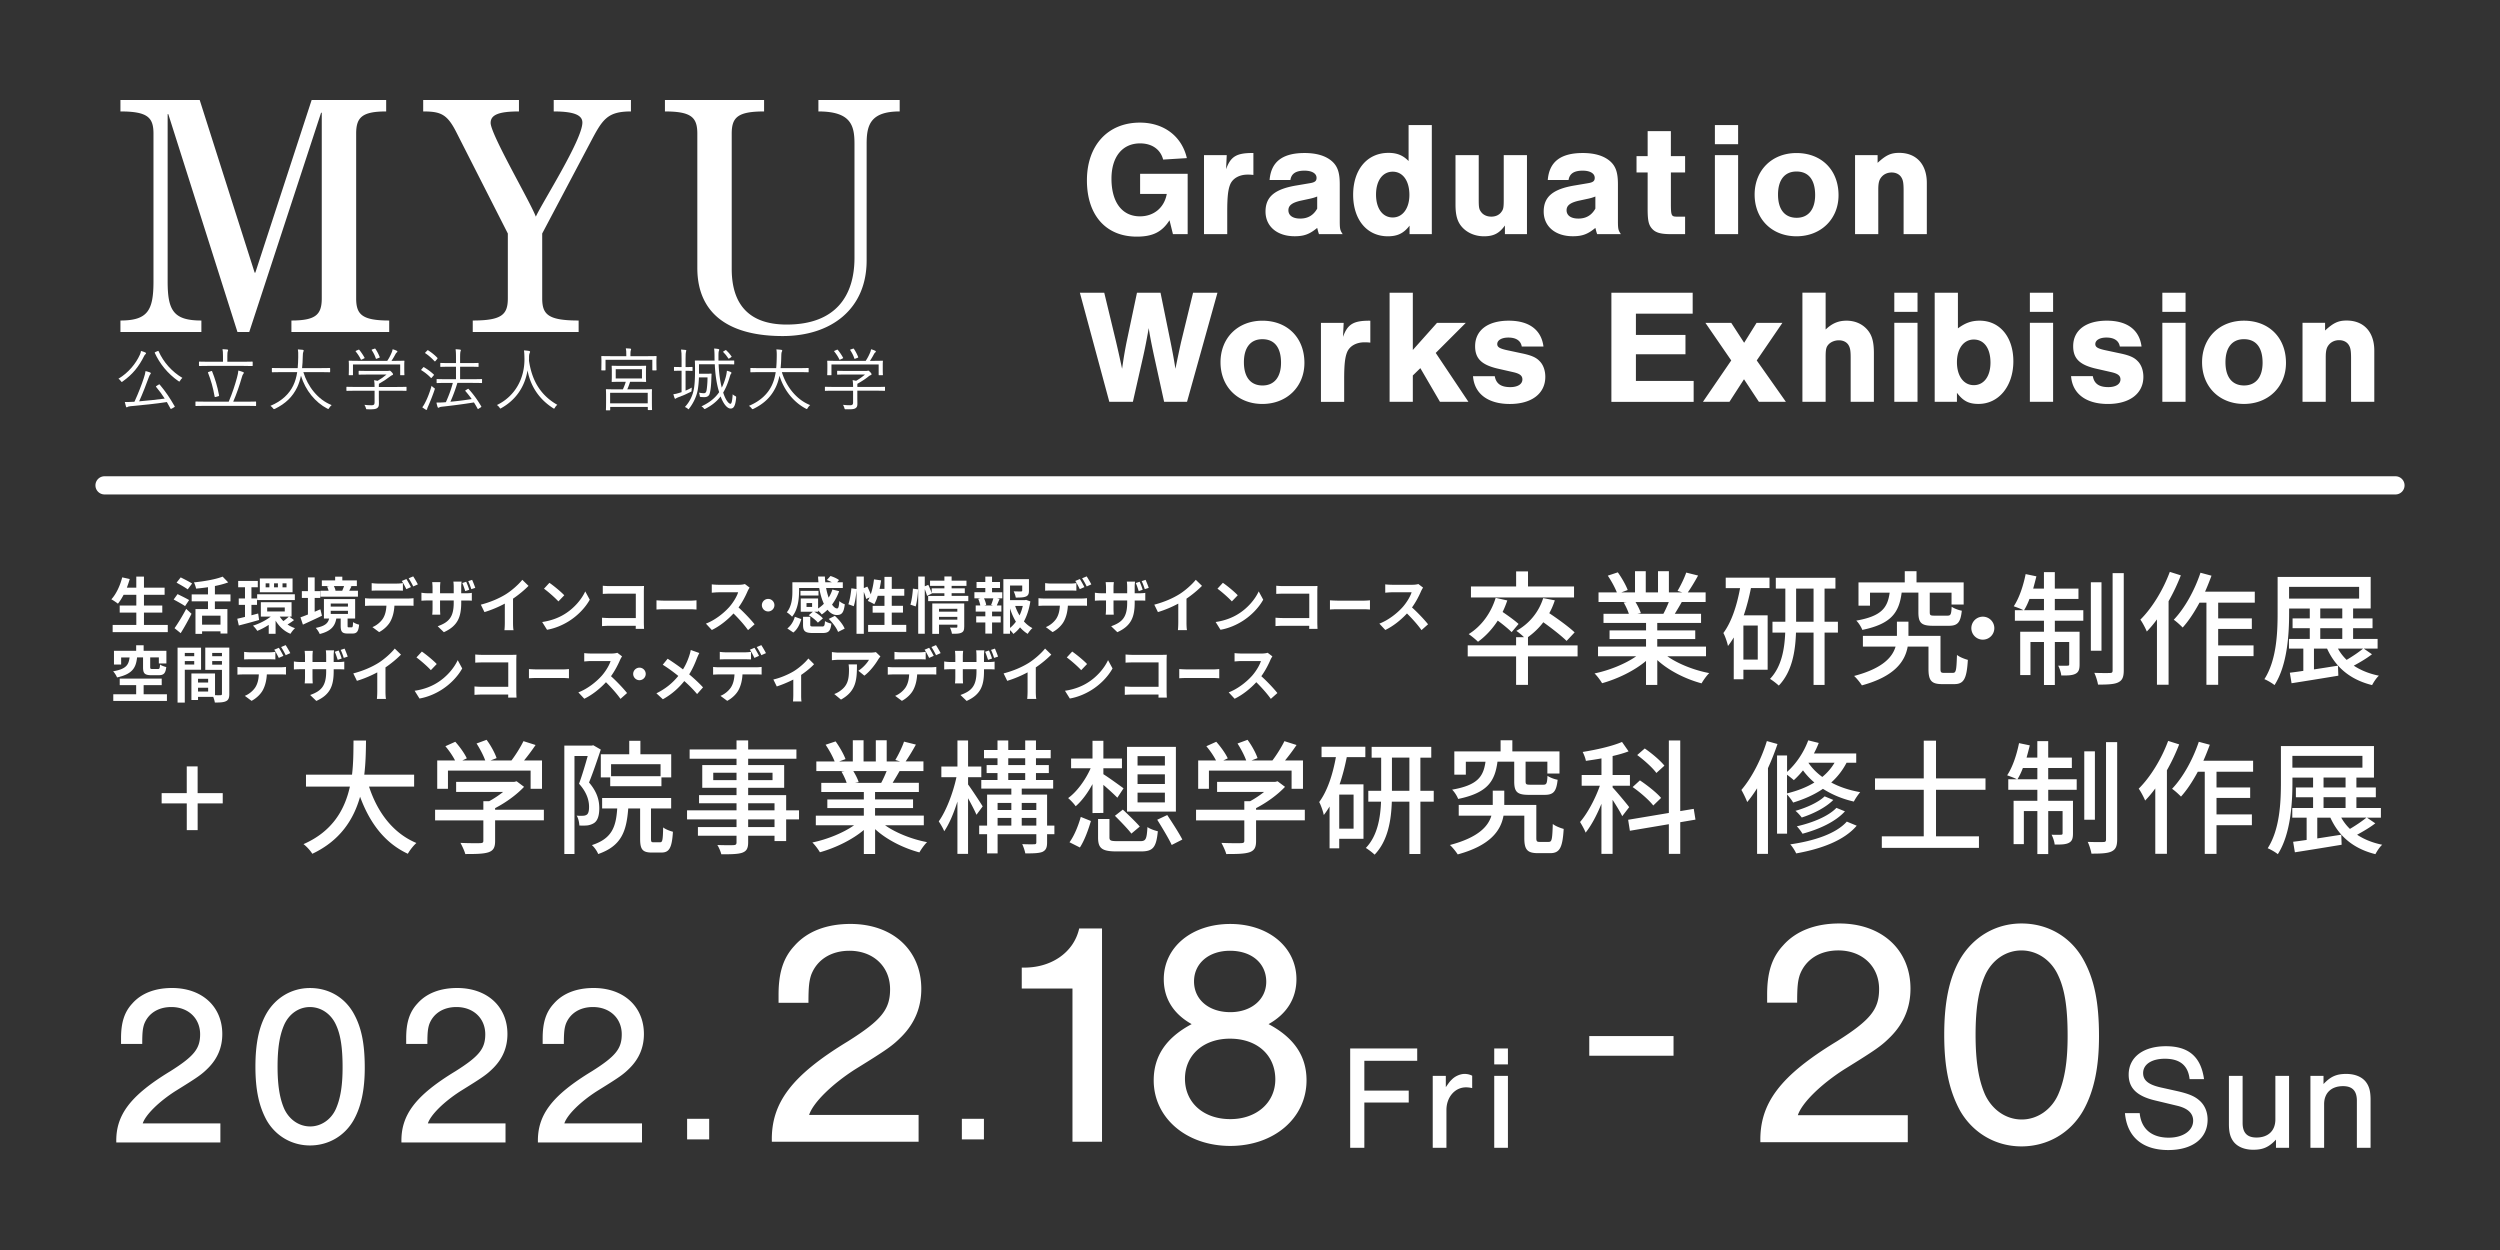 <svg xmlns="http://www.w3.org/2000/svg" viewBox="0 0 1020.47 510.24"><rect x="0" y="0" width="1020.47" height="510.24" fill="#333333" stroke="none"/><style>.st0{fill:#fff}</style><g id="レイヤー_4"><path class="st0" d="M58.9 145.19c.14-.25.31-.48.5-.62.14-.11.2-.22.2-.34 0-.17-.06-.25-.34-.39-.45-.2-1.09-.42-1.71-.59-.08.59-.2 1.01-.48 1.59-1.57 3.5-4.61 7.3-8.73 9.76.36.2.7.53.98.95.2.25.25.36.39.36.08 0 .2-.08.42-.25 3.94-2.81 6.51-5.91 8.77-10.47m5.85-1.79c-.11-.22-.17-.22-.5-.06l-.78.34c-.31.14-.36.17-.28.39 1.99 4.39 5.29 8.47 9.59 11.47.2.14.31.22.39.22.11 0 .2-.11.36-.39.25-.42.59-.87.92-1.12-4.28-2.52-7.74-6.43-9.7-10.85m.45 13.59c-.17-.17-.2-.17-.48.03l-.73.45c-.34.22-.42.28-.28.45 1.34 1.62 2.49 3.16 3.52 4.78-3.16.42-6.99.84-10.43 1.12 1.51-3.33 2.88-6.91 3.89-9.7.25-.73.45-1.06.67-1.37.14-.17.2-.22.2-.39 0-.14-.14-.28-.36-.36-.53-.2-1.12-.36-1.79-.53-.11.89-.34 1.68-.75 2.96-.73 2.29-2.13 5.96-3.78 9.56-.28 0-.56.03-.84.03-1.23.08-2.21.11-3.1.06.14.7.31 1.34.48 1.85.06.22.17.34.28.34.14 0 .22-.06.36-.14.22-.14.5-.25 1.12-.31 4.92-.45 10.46-1.01 14.93-1.71.5.84.98 1.71 1.48 2.66.11.22.17.2.56 0l.87-.5c.36-.2.39-.25.28-.42-2.05-3.54-3.59-5.87-6.1-8.86m37.72-7.58c.2 0 .22-.03.22-.25v-1.34c0-.2-.03-.22-.22-.22-.14 0-1.06.06-3.86.06H92.8v-2.32c0-1.2.06-1.68.17-1.93.08-.2.14-.31.14-.5 0-.11-.14-.22-.36-.25-.62-.08-1.03-.11-1.93-.14.14.67.2 1.43.2 2.82v2.32H85.3c-2.77 0-3.69-.06-3.86-.06-.2 0-.22.03-.22.22v1.34c0 .22.03.25.22.25.17 0 1.09-.06 3.86-.06h13.76c2.8.01 3.72.06 3.86.06m-16.75 2.07l-.92.31c-.39.14-.42.17-.34.36 1.2 3.1 2.04 5.96 2.69 9.7.06.25.11.28.53.17l.98-.28c.34-.08.34-.17.31-.36-.7-3.8-1.68-6.88-2.85-9.82-.07-.16-.12-.16-.4-.08"/><path class="st0" d="M104.32 163.9c-.17 0-1.01.06-3.64.06H95.2c1.45-3.38 2.55-6.6 3.55-10.07.17-.59.31-.98.53-1.23.11-.14.25-.31.25-.48 0-.14-.06-.22-.28-.31-.64-.25-1.23-.42-1.96-.62-.08.92-.22 1.65-.56 2.91-.78 2.88-1.85 6.24-3.36 9.79h-9.76c-2.6 0-3.47-.06-3.61-.06-.2 0-.22.03-.22.22v1.4c0 .2.03.22.22.22.14 0 1.01-.06 3.61-.06h17.06c2.63 0 3.47.06 3.64.06.2 0 .22-.03.22-.22v-1.4c.01-.18-.02-.21-.21-.21m19.51-12h6.99c2.69 0 3.58.06 3.72.06.2 0 .22-.03.22-.25v-1.29c0-.2-.03-.22-.22-.22-.14 0-1.03.06-3.72.06h-7.52c.17-1.46.25-2.96.28-4.53.03-1.29.08-1.82.22-2.1.08-.2.17-.31.17-.53 0-.14-.11-.25-.39-.31-.56-.08-1.34-.14-1.99-.17.14.84.17 1.59.14 3.16-.03 1.59-.08 3.08-.22 4.48h-6.6c-2.69 0-3.58-.06-3.72-.06-.2 0-.22.03-.22.22v1.29c0 .22.03.25.22.25.14 0 1.03-.06 3.72-.06h6.4c-.31 2.01-.81 3.8-1.62 5.48-1.62 3.36-4.59 6.32-9.31 8.28.36.25.73.56 1.03.95.2.28.28.39.42.39.11 0 .22-.06.45-.14 4.31-2.15 7.1-4.81 9.03-8.78.67-1.4 1.17-2.99 1.54-4.73 1.82 6.01 5.87 10.88 10.71 13.42.2.11.34.17.42.17.14 0 .22-.11.39-.42.28-.45.64-.87 1.01-1.17-5.67-2.23-9.76-7.6-11.55-13.45m41.89 5.99c-.14 0-1.01.06-3.64.06h-7.44v-.34c0-.45 0-.76.03-.95 1.76-1.01 3.19-1.93 4.31-2.82.64-.53.89-.64 1.17-.73.17-.06.28-.17.28-.36 0-.2-.17-.48-.56-.87-.45-.45-.62-.59-.78-.59-.11 0-.2.03-.28.06-.08.03-.28.06-.73.06h-7.83c-2.63 0-3.5-.06-3.64-.06-.2 0-.22.03-.22.22v1.15c0 .2.03.22.22.22.14 0 1.01-.06 3.64-.06h7.52c-1.15.98-2.29 1.79-3.64 2.57-.42-.11-.89-.2-1.43-.28.14.7.2 1.54.2 2.77h-7.64c-2.63 0-3.5-.06-3.64-.06-.2 0-.22.03-.22.22v1.23c0 .2.03.22.22.22.14 0 1.01-.06 3.64-.06h7.64v4.84c0 .89-.42 1.09-1.23 1.09-1.15 0-1.93-.06-2.91-.17.25.34.45.87.59 1.29.14.56.14.53.67.53 2.6.06 3.3-.08 3.89-.45.56-.39.76-.84.76-1.82 0-.67-.03-1.82-.03-2.41v-2.91h7.44c2.63 0 3.5.06 3.64.06.2 0 .22-.03.22-.22v-1.23c.01-.18-.02-.2-.22-.2"/><path class="st0" d="M146.43 147.29c-2.71 0-3.69-.06-3.86-.06-.2 0-.22.03-.22.2s.06.59.06 1.54v.98c0 2.46-.06 2.82-.06 2.99 0 .2.03.22.22.22h1.29c.2 0 .22-.03.22-.22v-4.17h19.27v4.17c0 .2.03.22.22.22h1.26c.22 0 .25-.03.25-.22 0-.14-.06-.5-.06-2.99v-1.15c0-.78.06-1.23.06-1.37 0-.17-.03-.2-.25-.2-.14 0-1.12.06-3.86.06h-1.17c.7-1.03 1.17-1.87 1.68-2.82.14-.25.36-.53.53-.64.14-.08.2-.2.2-.31 0-.14-.08-.25-.31-.36a7.72 7.72 0 00-1.65-.59c-.08.53-.22.98-.36 1.29-.5 1.2-1.03 2.27-1.82 3.44h-11.64z"/><path class="st0" d="M147.43 146.84c.08 0 .17-.06.36-.14l.75-.36c.34-.17.36-.17.25-.36a21.94 21.94 0 00-2.1-3.13c-.14-.17-.22-.17-.53-.03l-.7.31c-.34.14-.36.22-.25.36.73.89 1.54 2.1 2.04 3.16.07.13.1.19.18.19m6.49-.48l.76-.28c.36-.17.39-.17.31-.36-.45-1.12-1.03-2.27-1.73-3.3-.11-.17-.2-.17-.48-.06l-.76.25c-.31.11-.39.17-.25.36.64 1.01 1.17 1.93 1.62 3.3.08.26.14.26.53.09m24.58-.33c-1.09-1.15-2.41-2.18-3.72-3.02-.17-.11-.25-.08-.45.14l-.62.64c-.25.25-.25.31-.08.42 1.15.73 2.6 1.99 3.72 3.22.17.17.22.14.45-.11l.62-.75c.22-.26.22-.37.08-.54m18.09 8.7c-.17 0-1.15.06-3.97.06h-4.81v-5.09h3.52c2.74 0 3.66.06 3.8.06.2 0 .22-.03.22-.22v-1.17c0-.2-.03-.22-.22-.22-.14 0-1.06.06-3.8.06h-3.52v-2.07c0-1.68.08-2.43.17-2.69.08-.22.14-.33.14-.5 0-.11-.14-.22-.34-.25-.62-.08-1.09-.11-1.82-.14.14.98.17 1.76.17 3.64v2.01h-2.41c-2.74 0-3.64-.06-3.78-.06-.2 0-.22.03-.22.22v1.17c0 .2.03.22.22.22.14 0 1.03-.06 3.78-.06h2.41v5.09h-3.72c-2.82 0-3.8-.06-3.97-.06-.2 0-.22.03-.22.22v1.17c0 .22.03.25.22.25.17 0 1.15-.06 3.97-.06h2.43c-.78 2.94-1.76 5.45-2.83 7.86l-1.01.08c-.81.06-1.71.08-2.85.08.11.59.28 1.2.45 1.76.06.2.2.36.36.36.17 0 .28-.11.45-.2.14-.08.36-.17 1.15-.25 4.7-.53 8.47-1.01 12.89-1.73.53.81 1.03 1.68 1.51 2.57.08.2.14.2.5-.06l.78-.5c.28-.2.28-.25.2-.42-1.59-2.68-3.19-4.92-5.17-7.08-.11-.11-.2-.11-.39.03l-.7.42c-.31.2-.34.28-.17.45.89 1.03 1.76 2.1 2.54 3.22-2.88.45-5.59.81-8.7 1.09.98-2.18 1.96-4.75 2.85-7.69h5.9c2.82 0 3.8.06 3.97.06.17 0 .2-.03.2-.25v-1.17c.02-.19-.01-.21-.18-.21m-20.24-.7l.67-.78c.17-.2.17-.25.03-.39-1.23-1.17-2.6-2.13-3.94-2.94-.17-.08-.28-.08-.45.14l-.59.7c-.2.22-.22.28-.03.39 1.26.78 2.69 1.87 3.83 3.08.17.16.2.13.48-.2m.78 4.28c-.39-.28-.67-.48-.95-.84-.78 2.77-1.68 5.01-2.55 6.71-.42.84-.73 1.4-1.26 2.07.5.39.87.64 1.34.92.2.11.31.14.42.14.11 0 .2-.14.22-.33.03-.25.22-.67.48-1.26.84-1.96 1.79-4.28 2.55-6.57.17-.56.17-.59-.25-.84m38.79-11.13c.03-.48.03-.95.03-1.45 0-.7.11-1.26.25-1.57.08-.2.17-.34.17-.56 0-.17-.17-.28-.39-.34-.62-.11-1.43-.2-2.1-.22.14.98.17 1.79.2 3.33.11 8.03-3.75 15.35-11.24 18.96.36.25.73.59 1.03 1.01.2.28.28.42.39.42.11 0 .22-.08.42-.2 5.68-3.22 9.48-8.36 10.66-15.38 1.03 5.62 4.06 11.35 10.4 15.41.2.14.31.2.42.2.11 0 .2-.11.36-.39.25-.45.59-.84.98-1.15-7.33-4.15-10.47-10.55-11.58-18.07m50.22 11.94c0-.22-.03-.25-.22-.25-.17 0-1.15.06-3.97.06h-5.9c.42-.92.78-1.9 1.15-3.08h2.63c2.63 0 3.55.06 3.69.06.2 0 .22-.03.22-.22 0-.14-.06-.62-.06-2.07v-2.07c0-1.43.06-1.9.06-2.04 0-.2-.03-.22-.22-.22-.14 0-1.06.06-3.69.06h-6.24c-2.63 0-3.52-.06-3.69-.06-.2 0-.22.03-.22.22 0 .14.06.62.06 2.04v2.07c0 1.45-.06 1.93-.06 2.07 0 .2.03.22.22.22.17 0 1.06-.06 3.69-.06h1.85c-.28.95-.7 2.04-1.17 3.08h-2.71c-2.85 0-3.86-.06-4-.06-.2 0-.22.03-.22.25 0 .14.06.73.06 2.41v1.65c0 3.41-.06 3.94-.06 4.11s.03.2.22.2h1.32c.17 0 .2-.03.2-.2v-1.17h15.35v1.06c0 .17.03.2.22.2h1.29c.2 0 .22-.03.22-.2s-.06-.7-.06-4.08v-1.87c-.02-1.39.04-1.97.04-2.11m-14.8-8.42h10.71v3.8h-10.71v-3.8zm13.06 13.95h-15.35v-4.31h15.35v4.31z"/><path class="st0" d="M268.01 145.55c0-.2-.03-.22-.22-.22-.17 0-1.12.06-3.86.06h-6.6V145c0-1.26.03-1.68.14-1.96.06-.2.14-.31.14-.5 0-.11-.11-.22-.34-.25-.53-.06-1.15-.08-1.82-.11.17.67.2 1.4.2 2.85v.36h-6.13c-2.74 0-3.69-.06-3.86-.06-.2 0-.22.03-.22.22 0 .14.06.56.06 1.51v.95c0 2.49-.06 2.83-.06 2.96 0 .2.03.22.22.22h1.29c.2 0 .22-.03.22-.22v-4.11h19.1v4.11c0 .2.03.22.22.22h1.29c.2 0 .22-.03.22-.22 0-.14-.06-.5-.06-2.96v-1.12c.02-.78.07-1.2.07-1.34m29.45.87c.08 0 .17-.06.34-.17l.53-.36c.34-.22.36-.28.25-.45-.64-.92-1.31-1.73-2.1-2.43-.17-.17-.17-.2-.48 0l-.56.34c-.34.2-.36.25-.2.39.73.7 1.43 1.57 2.01 2.49.09.11.12.19.21.19m-15.16 12.84c0-.39.03-.76.11-1.06-.84.48-1.71.89-2.57 1.26v-8.11h.2c1.76 0 2.27.06 2.43.06.2 0 .22-.03.22-.22V150c0-.2-.03-.22-.22-.22-.17 0-.67.06-2.43.06h-.2v-3.36c0-1.87.08-2.57.17-2.91.08-.2.14-.34.14-.48 0-.14-.14-.22-.34-.25-.53-.08-1.09-.14-1.82-.17.2 1.09.22 1.87.22 3.86v3.3h-.45c-1.79 0-2.29-.06-2.43-.06-.2 0-.22.03-.22.22v1.17c0 .2.03.22.22.22.14 0 .64-.06 2.43-.06h.45v8.75l-1.12.36c-.87.28-1.45.39-2.24.5.14.56.31 1.09.48 1.54.08.2.2.31.31.31.14 0 .25-.11.36-.2.11-.08.36-.22.95-.45 1.65-.59 3.38-1.32 4.84-2.1.51-.24.51-.19.51-.77"/><path class="st0" d="M300.06 161.63c-.34-.17-.73-.39-.98-.7-.17 2.41-.39 3.89-.92 3.89-.67 0-1.96-1.4-2.96-4.59.98-1.65 1.82-3.58 2.55-5.99.28-.95.39-1.32.59-1.57.14-.2.22-.31.22-.45 0-.17-.11-.31-.34-.39-.45-.2-.89-.34-1.51-.5-.08.92-.25 1.79-.5 2.71-.45 1.57-.95 2.96-1.59 4.19-.73-2.8-1.12-5.87-1.29-9.54h2.32c2.74 0 3.66.06 3.83.06.2 0 .22-.03.22-.22v-1.17c0-.2-.03-.2-.22-.2-.17 0-1.09.03-3.83.03h-2.38v-1.9c0-1.34.08-1.82.17-2.01.08-.2.14-.36.14-.53 0-.11-.08-.22-.36-.28-.59-.11-1.12-.17-1.73-.2.14 1.03.17 2.32.17 3.44 0 .5 0 1.01.03 1.48h-3.97c-2.74 0-3.72-.03-3.86-.03-.2 0-.22 0-.22.2 0 .17.06 1.01.06 3.16 0 2.94-.03 5.51-.42 8-.5 3.1-1.93 5.73-3.72 7.61.36.14.76.36 1.09.64.2.17.28.28.39.28.08 0 .17-.11.31-.34 1.57-2.01 2.99-4.81 3.47-7.61.28-1.71.42-3.33.48-5.06h3.5c0 2.38-.25 4.73-.45 5.54-.22.73-.5.92-1.09.92-.56 0-1.12-.08-1.96-.22.17.39.25.75.31 1.17.06.53.08.53.45.59.5.06 1.01.06 1.62.06.9 0 1.76-.48 1.99-1.4.36-1.2.62-3.24.7-6.24.03-.5.03-1.03.08-1.71 0-.2-.06-.25-.25-.25-.17 0-.5.06-1.85.06h-3.02v-3.86h6.43c.2 4.08.73 8.05 1.79 11.38-1.76 2.57-4.17 4.36-7.24 5.79.34.17.67.45.92.76.2.22.28.34.42.34.08 0 .22-.08.45-.2 2.52-1.34 4.47-2.88 6.04-4.95 1.31 3.47 2.88 4.95 4.08 4.95 1.23 0 1.93-.95 2.27-4.36.01-.52.01-.55-.43-.78m19.09-9.73h6.99c2.69 0 3.58.06 3.72.06.2 0 .22-.03.22-.25v-1.29c0-.2-.03-.22-.22-.22-.14 0-1.03.06-3.72.06h-7.52c.17-1.46.25-2.96.28-4.53.03-1.29.08-1.82.22-2.1.08-.2.17-.31.17-.53 0-.14-.11-.25-.39-.31-.56-.08-1.34-.14-1.99-.17.14.84.17 1.59.14 3.16-.03 1.59-.08 3.08-.22 4.48h-6.6c-2.68 0-3.58-.06-3.72-.06-.2 0-.22.03-.22.22v1.29c0 .22.03.25.22.25.14 0 1.04-.06 3.72-.06h6.4c-.31 2.01-.81 3.8-1.62 5.48-1.62 3.36-4.59 6.32-9.31 8.28.36.25.73.56 1.04.95.2.28.28.39.42.39.11 0 .22-.06.45-.14 4.31-2.15 7.1-4.81 9.03-8.78.67-1.4 1.18-2.99 1.54-4.73 1.82 6.01 5.87 10.88 10.71 13.42.2.11.34.17.42.17.14 0 .22-.11.39-.42.28-.45.64-.87 1.01-1.17-5.68-2.23-9.77-7.6-11.56-13.45m23.6-5.06c.08 0 .17-.06.36-.14l.76-.36c.33-.17.36-.17.25-.36a21.94 21.94 0 00-2.1-3.13c-.14-.17-.22-.17-.53-.03l-.7.31c-.34.14-.36.22-.25.36.73.89 1.54 2.1 2.04 3.16.06.13.09.19.17.19"/><path class="st0" d="M337.66 152.94c0 .2.03.22.22.22h1.29c.2 0 .22-.03.22-.22v-4.17h19.27v4.17c0 .2.03.22.22.22h1.26c.22 0 .25-.03.25-.22 0-.14-.06-.5-.06-2.99v-1.15c0-.78.06-1.23.06-1.37 0-.17-.03-.2-.25-.2-.14 0-1.12.06-3.86.06h-1.18c.7-1.03 1.18-1.87 1.68-2.82.14-.25.36-.53.53-.64.14-.08.2-.2.2-.31 0-.14-.08-.25-.31-.36a7.72 7.72 0 00-1.65-.59c-.08.53-.22.98-.36 1.29-.5 1.2-1.04 2.27-1.82 3.44h-11.63c-2.71 0-3.69-.06-3.86-.06-.2 0-.22.03-.22.2s.06.59.06 1.54v.98c0 2.44-.06 2.81-.06 2.98"/><path class="st0" d="M349.24 146.36l.75-.28c.36-.17.39-.17.31-.36-.45-1.12-1.03-2.27-1.73-3.3-.11-.17-.2-.17-.48-.06l-.75.25c-.31.11-.39.17-.25.36.64 1.01 1.17 1.93 1.62 3.3.08.26.14.26.53.09m11.8 11.53c-.14 0-1.01.06-3.64.06h-7.44v-.34c0-.45 0-.76.03-.95 1.76-1.01 3.19-1.93 4.31-2.82.64-.53.89-.64 1.17-.73.17-.06.28-.17.28-.36 0-.2-.17-.48-.56-.87-.45-.45-.62-.59-.78-.59-.11 0-.2.03-.28.06-.08.03-.28.06-.73.06h-7.83c-2.63 0-3.5-.06-3.64-.06-.2 0-.22.03-.22.22v1.15c0 .2.03.22.22.22.14 0 1.01-.06 3.64-.06h7.52c-1.15.98-2.29 1.79-3.64 2.57-.42-.11-.9-.2-1.43-.28.14.7.2 1.54.2 2.77h-7.64c-2.63 0-3.5-.06-3.64-.06-.2 0-.22.03-.22.22v1.23c0 .2.03.22.22.22.14 0 1.01-.06 3.64-.06h7.64v4.84c0 .89-.42 1.09-1.23 1.09-1.15 0-1.93-.06-2.91-.17.25.34.45.87.59 1.29.14.56.14.53.67.53 2.6.06 3.3-.08 3.89-.45.56-.39.75-.84.75-1.82 0-.67-.03-1.82-.03-2.41v-2.91h7.44c2.63 0 3.5.06 3.64.06.2 0 .22-.03.22-.22v-1.23c.02-.18-.01-.2-.21-.2M82.2 130.83c-11.43 0-13.77-4.13-13.77-15.97V46.59h.27l28.22 88.92h4.82l29.32-89.48h.28v75.71c0 6.61-2.34 9.09-12.39 9.09v4.68h39.92v-4.68c-11.15 0-13.49-2.48-13.49-9.09V54.57c0-6.61 2.34-9.08 12.25-9.08v-4.68h-30.42l-22.99 70.48h-.28L81.51 40.81H49.16v4.68c11.15 0 13.49 2.48 13.49 9.08v60.29c0 11.84-2.34 15.97-13.49 15.97v4.68H82.2v-4.68zm158.55-72.26c5.09-9.64 6.88-13.08 16.79-13.08v-4.68h-31.52v4.68c8.67 0 11.7 1.65 11.7 4.54 0 7.02-16.38 32.62-19 38.41-2.34-6.19-18.45-33.59-18.45-38.27 0-3.3 3.3-4.68 11.56-4.68v-4.68h-39.09v4.68c7.16 0 9.77 1.1 13.49 8.4l21.06 41.43v26.43c0 6.61-2.34 9.08-14.32 9.08v4.68h43.22v-4.68c-12.53 0-14.87-2.48-14.87-9.08V95.32l19.43-36.75zm93.31-17.76v4.68c13.35 0 14.73 5.78 14.73 13.21v46.53c0 15.42-7.57 27.25-27.67 27.25-15.14 0-22.44-7.98-22.44-22.71v-55.2c0-6.61 2.34-9.08 13.21-9.08v-4.68h-40.47v4.68c10.87 0 13.22 2.48 13.22 9.08v54.79c0 19.27 13.63 27.81 34.83 27.81 19.82 0 34.28-11.01 34.28-30.84V58.7c0-7.43 1.38-13.21 13.49-13.21v-4.68h-33.18zm150.73 30.13v24.64h-6.01l-1.4-5.67c-3.07 4.81-6.88 6.68-13.35 6.68-12.62 0-20.36-8.75-20.36-22.97 0-14.29 8.55-23.57 21.63-23.57 9.75 0 17.09 5.54 19.16 14.49l-9.68.6c-1.07-4.14-4.54-6.61-9.41-6.61-7.21 0-11.68 5.47-11.68 14.42 0 9.61 4.34 15.36 11.62 15.36 5.67 0 9.95-3.54 10.95-9.15h-10.88v-8.21h19.41zm15.95-7.61l-.27 5.74c1.87-5.21 4.27-6.68 11.15-6.61v8.95c-1.13-.13-1.6-.13-2.4-.13-3.27 0-5.94 1.47-7.01 3.87-.93 2.14-1.27 5.14-1.27 11.35v9.08h-9.48V63.33h9.28zm17.49 10.15c.6-7.41 5.21-11.02 14.29-11.02 4.87 0 8.61 1.13 11.15 3.34 2.34 2.07 3.2 4.67 3.2 9.41v14.82c0 3.47.13 3.94 1.2 5.54h-9.68c-.4-1.13-.4-1.34-.73-2.54-3.14 2.6-5.41 3.4-9.21 3.4-7.14 0-11.88-4.01-11.88-10.08 0-6.08 3.81-9.21 12.82-10.68l5.14-.87c2.14-.33 2.87-.87 2.87-2.2 0-1.8-1.87-2.94-4.94-2.94-3.47 0-5.34 1.2-5.74 3.81h-8.49zm19.42 6.74c-1 .4-1.87.67-3.47 1l-3.4.73c-3.4.8-4.87 1.94-4.87 3.87 0 2.14 1.8 3.4 4.81 3.4 3.14 0 5.41-1.34 6.94-4.07v-4.93zm46.8 15.36h-9.08v-3.47c-2.4 3.14-4.94 4.34-8.88 4.34-8.48 0-14.15-6.74-14.15-16.96 0-10.28 5.74-17.09 14.42-17.09 3.47 0 5.94 1 8.21 3.34V51.05h9.48v44.53zm-22.77-16.16c0 5.67 2.67 9.35 6.81 9.35 4.07 0 6.81-3.74 6.81-9.21 0-5.74-2.67-9.48-6.81-9.48-4.13 0-6.81 3.67-6.81 9.34zm61.62 16.16h-9.01v-3.54c-2.27 3.2-4.61 4.41-8.55 4.41-3.34 0-6.41-1.2-8.55-3.34-2.2-2.2-3.07-4.94-3.07-9.55V63.33h9.48v18.16c0 3.14.13 3.94 1 5.07.87 1.2 2.4 1.87 4.14 1.87 1.74 0 3.2-.67 4.07-1.87.87-1.13 1-1.87 1-5.07V63.33h9.48v32.25zm8.48-22.1c.6-7.41 5.21-11.02 14.29-11.02 4.87 0 8.61 1.13 11.15 3.34 2.34 2.07 3.2 4.67 3.2 9.41v14.82c0 3.47.13 3.94 1.2 5.54h-9.68c-.4-1.13-.4-1.34-.73-2.54-3.14 2.6-5.41 3.4-9.21 3.4-7.14 0-11.88-4.01-11.88-10.08 0-6.08 3.81-9.21 12.82-10.68l5.14-.87c2.14-.33 2.87-.87 2.87-2.2 0-1.8-1.87-2.94-4.94-2.94-3.47 0-5.34 1.2-5.74 3.81h-8.49zm19.42 6.74c-1 .4-1.87.67-3.47 1l-3.4.73c-3.4.8-4.87 1.94-4.87 3.87 0 2.14 1.8 3.4 4.81 3.4 3.14 0 5.41-1.34 6.94-4.07v-4.93zm36.65-9.81h-5.81v12.55c0 5.07.2 5.47 2.4 5.47h3.4v7.14h-5.81c-4.14 0-6.21-.6-7.61-2.14-1.47-1.6-1.87-3.34-1.87-8.35V70.41h-4.54v-6.68h4.54V53.52h9.48v10.21h5.81v6.68zm21.63-11.55H700v-7.81h9.48v7.81zm0 36.72H700V63.33h9.48v32.25zm40.99-15.89c0 9.75-7.21 16.76-17.16 16.76-10.01 0-17.09-7.01-17.09-17.02 0-9.95 7.08-16.96 17.09-16.96 10.22 0 17.16 6.94 17.16 17.22zm-24.7-.27c0 6.08 2.74 9.48 7.61 9.48 4.74 0 7.54-3.4 7.54-9.28 0-6.21-2.67-9.61-7.61-9.61-4.8 0-7.54 3.4-7.54 9.41zm40.65-16.09v3.14c3.47-3.2 5.47-4.07 8.81-4.07 7.01 0 11.28 4.67 11.28 12.28v20.9h-9.48V78.02c0-3.27-.2-4.54-1-5.74-.8-1.2-2.2-1.87-3.87-1.87-1.6 0-3.07.6-4.07 1.74-1.07 1.2-1.4 2.54-1.4 5.34v18.09h-9.48V63.33h9.21zM452.81 164.02l-12.02-44.53h9.95l4.81 19.96c.87 3.74 1.34 5.81 2.47 11.08.73-5.07 1.2-7.74 1.87-11.08l4.21-19.96h9.61l4.14 20.3c.87 4.41 1.34 6.81 1.94 10.75.4-1.94 1.13-5.54 2.27-10.75l4.94-20.3h9.95l-12.42 44.53h-9.35l-4.07-18.56c-1-4.61-1.94-9.41-2.2-11.55-.87 4.81-1.4 7.68-2.27 11.55l-4.21 18.56h-9.62zm79.64-15.89c0 9.75-7.21 16.76-17.16 16.76-10.01 0-17.09-7.01-17.09-17.02 0-9.95 7.08-16.96 17.09-16.96 10.21 0 17.16 6.94 17.16 17.22zm-24.7-.26c0 6.08 2.74 9.48 7.61 9.48 4.74 0 7.54-3.4 7.54-9.28 0-6.21-2.67-9.61-7.61-9.61-4.81-.01-7.54 3.4-7.54 9.41zm40.72-16.09l-.27 5.74c1.87-5.21 4.27-6.68 11.15-6.61v8.95c-1.13-.13-1.6-.13-2.4-.13-3.27 0-5.94 1.47-7.01 3.87-.93 2.14-1.27 5.14-1.27 11.35v9.08h-9.48v-32.25h9.28zm50.93 32.24h-11.62l-8.01-13.75-3.07 3v10.75h-9.48v-44.53h9.48v23.37l9.88-11.08h11.75l-12.28 12.28 13.35 19.96zm21.77-22.56c-.4-2.4-2.34-3.67-5.47-3.67-2.74 0-4.54 1.07-4.54 2.67 0 1.2.93 1.8 3.94 2.47l5.94 1.27c3.94.8 5.94 1.67 7.34 3.14 1.54 1.47 2.4 3.87 2.4 6.48 0 6.81-5.54 11.08-14.49 11.08s-14.49-4.21-15.02-11.35h8.88c.53 3.07 2.54 4.47 6.34 4.47 3 0 4.94-1.2 4.94-3.14 0-1.54-1.07-2.34-3.61-2.94l-5.88-1.34c-7.08-1.54-9.81-4.14-9.81-9.28 0-6.48 5.14-10.42 13.75-10.42 8.28 0 13.29 3.74 14.15 10.55h-8.86zm69.76-13.42h-23.17v8.68h20.23v7.88h-20.23v10.88h23.57v8.55h-33.58V119.5h33.18v8.54zm38.05 35.98h-11.02l-6.08-9.21-5.94 9.21h-10.82l11.55-16.89-10.55-15.35h10.55l5.27 8.14 5.07-8.14h10.55l-10.48 15.35 11.9 16.89zm16.22-29.51c2.67-2.54 5.21-3.61 8.55-3.61 3.27 0 6.21 1.2 8.28 3.47 2.07 2.27 2.87 5.01 2.87 9.81v19.83h-9.48v-18.09c0-3-.27-4.21-1.07-5.34-.8-1.07-2.14-1.67-3.74-1.67s-3.14.6-4.14 1.6c-1.07 1.13-1.27 2.07-1.27 5.41v18.09h-9.48v-44.53h9.48v15.03zm37.51-7.21h-9.48v-7.81h9.48v7.81zm0 36.72h-9.48v-32.25h9.48v32.25zm7.01-44.53h9.48v14.55c3.07-2.27 5.61-3.14 8.88-3.14 8.21 0 13.75 6.68 13.75 16.56 0 10.15-5.94 17.42-14.22 17.42-4.01 0-6.28-1.2-8.81-4.54v3.67h-9.08v-44.52zm9.08 28.38c0 5.61 2.74 9.35 6.88 9.35s6.81-3.61 6.81-9.21c0-5.81-2.6-9.41-6.81-9.41-4.14-.01-6.88 3.73-6.88 9.27zm39.25-20.57h-9.48v-7.81h9.48v7.81zm0 36.72h-9.48v-32.25h9.48v32.25zm27.24-22.56c-.4-2.4-2.34-3.67-5.47-3.67-2.74 0-4.54 1.07-4.54 2.67 0 1.2.93 1.8 3.94 2.47l5.94 1.27c3.94.8 5.94 1.67 7.34 3.14 1.54 1.47 2.4 3.87 2.4 6.48 0 6.81-5.54 11.08-14.49 11.08s-14.49-4.21-15.02-11.35h8.88c.53 3.07 2.54 4.47 6.34 4.47 3 0 4.94-1.2 4.94-3.14 0-1.54-1.07-2.34-3.61-2.94l-5.88-1.34c-7.08-1.54-9.81-4.14-9.81-9.28 0-6.48 5.14-10.42 13.75-10.42 8.28 0 13.29 3.74 14.15 10.55h-8.86zm26.83-14.16h-9.48v-7.81h9.48v7.81zm0 36.72h-9.48v-32.25h9.48v32.25zm40.99-15.89c0 9.75-7.21 16.76-17.16 16.76-10.01 0-17.09-7.01-17.09-17.02 0-9.95 7.08-16.96 17.09-16.96 10.22 0 17.16 6.94 17.16 17.22zm-24.7-.26c0 6.08 2.74 9.48 7.61 9.48 4.74 0 7.54-3.4 7.54-9.28 0-6.21-2.67-9.61-7.61-9.61-4.8-.01-7.54 3.4-7.54 9.41zm40.66-16.09v3.14c3.47-3.2 5.47-4.07 8.81-4.07 7.01 0 11.28 4.67 11.28 12.28v20.9h-9.48v-17.56c0-3.27-.2-4.54-1-5.74-.8-1.2-2.2-1.87-3.87-1.87-1.6 0-3.07.6-4.07 1.74-1.07 1.2-1.4 2.54-1.4 5.34v18.09h-9.48v-32.25h9.21zM76.23 327.94H65.98v-4.19h10.25v-10.91h4.44v10.91h10.25v4.19H80.68v10.91h-4.44v-10.91zm74.4-6.87c3.43 10.51 9.8 19.04 19.34 23.03-1.16 1.01-2.73 2.98-3.49 4.4-9.44-4.4-15.56-12.58-19.5-23.28-2.58 9.14-8.03 17.88-19.5 23.28-.76-1.26-2.27-2.93-3.59-3.94 12.02-5.25 16.92-14.34 18.94-23.49H124.9v-4.85h18.79c.61-5.05.56-9.9.61-13.94h5.1c-.05 4.09-.1 8.94-.71 13.94h20.35v4.85h-18.41zM222 334.86h-19.9v8.44c0 2.58-.66 3.89-2.73 4.6-2.07.66-5.05.71-9.44.71-.35-1.31-1.26-3.23-1.97-4.55 3.54.15 7.07.15 8.08.1 1.01-.05 1.26-.25 1.26-1.01v-8.28h-19.7v-4.34h19.7v-3.49h2.37c1.97-1.06 3.99-2.42 5.71-3.79h-19.19v-4.09h23.69l1.01-.25 3.03 2.27c-3.03 3.23-7.48 6.46-11.82 8.69v.66H222v4.33zm-39.14-12.88h-4.39v-11.57h7.27c-.91-1.82-2.47-4.09-3.94-5.81l4.04-1.82c1.82 2.02 3.84 4.85 4.7 6.77l-1.82.86h9.34c-.71-2.02-2.17-4.8-3.54-6.92l4.09-1.51c1.72 2.27 3.43 5.46 4.09 7.47l-2.47.96h8.54c1.77-2.32 3.74-5.51 4.9-7.88l4.95 1.57a86.896 86.896 0 01-4.7 6.31h7.32v11.57h-4.65v-7.42h-33.74v7.42zm62.37-16.01c-1.41 4.24-3.18 9.49-4.8 13.43 3.43 3.99 4.19 7.48 4.19 10.5 0 2.88-.61 5-2.07 6.01-.76.51-1.72.86-2.73 1.01-.96.1-2.17.1-3.33.05-.05-1.16-.4-2.93-1.11-4.04 1.06.1 1.92.1 2.58.05.61 0 1.11-.15 1.57-.45.71-.51.91-1.72.91-3.18 0-2.52-.81-5.81-4.09-9.44 1.26-3.38 2.58-7.88 3.54-11.31h-5.4v40h-4.14v-44.24h11.11l.71-.15 3.06 1.76zm24.25 37.83c.91 0 1.11-.81 1.21-6.06.91.76 2.78 1.46 3.99 1.77-.4 6.72-1.57 8.49-4.7 8.49h-3.94c-3.84 0-4.75-1.36-4.75-5.66v-12.32h-4.85c-.71 9.34-2.78 15.3-12.27 18.59-.4-1.11-1.62-2.88-2.58-3.64 8.13-2.63 9.85-7.32 10.35-14.95h-6.16v-4.29h28.18v4.29h-8.23v12.27c0 1.36.15 1.52 1.06 1.52h2.69zm-12.63-35.91v-5.51h4.55v5.51h12.58v9.44h-3.99v3.59h-20.91v-3.59h-3.84v-9.44h11.61zm12.78 4.04h-20.2v4.9h20.2v-4.9zm56.52 22.53h-5.25v8.84h-4.75v-2.17h-10.76v2.63c0 2.58-.66 3.64-2.37 4.29-1.72.61-4.34.66-8.59.66-.25-1.06-.96-2.78-1.62-3.79 2.78.1 5.81.1 6.62.05.91-.05 1.21-.3 1.21-1.16v-2.68h-15.76v-3.54h15.76v-3.13h-20.2v-3.69h20.2v-2.88h-15.3v-3.33h15.3v-2.98h-13.99v-9.29h13.99v-2.58H281.5v-3.79h19.14v-3.69h4.75v3.69h19.7v3.79h-19.7v2.58h14.7v9.29h-14.7v2.98h15.51v6.21h5.25v3.69zm-25.51-16.01v-3.03h-9.5v3.03h9.5zm4.75-3.03v3.03h9.95v-3.03h-9.95zm0 15.35h10.76v-2.88h-10.76v2.88zm10.76 3.69h-10.76v3.13h10.76v-3.13zm45.15 2.42c4.44 3.13 10.96 5.71 17.12 6.87-1.06 1.01-2.42 2.93-3.13 4.19-6.57-1.77-13.33-5.15-18.08-9.5v10.15h-4.6v-9.8c-4.8 4.04-11.62 7.32-17.93 9.09-.71-1.21-2.02-2.98-3.08-3.99 6.01-1.26 12.58-3.89 17.02-7.02h-15.61v-3.94h19.6v-3.08h-14.9v-3.53h14.9v-3.03h-17.37v-3.74h10.35c-.45-1.41-1.31-3.23-2.12-4.6l1.21-.2h-11.46v-3.94h7.47c-.76-1.97-2.27-4.75-3.69-6.82l4.09-1.36c1.57 2.17 3.33 5.25 4.04 7.22l-2.58.96h5.56v-8.64h4.39v8.64h5v-8.64h4.44v8.64h5.45l-1.92-.61c1.21-2.02 2.78-5.2 3.54-7.48l4.85 1.21c-1.36 2.48-2.88 5-4.19 6.87h7.27v3.94h-9.75c-.96 1.72-1.97 3.38-2.83 4.8h10.71v3.74h-17.88v3.03h15.51v3.53h-15.51v3.08h19.9v3.94H361.3zm-12.98-22.12c.91 1.47 1.82 3.28 2.17 4.49l-1.46.3h10.66c.76-1.36 1.57-3.18 2.22-4.8h-13.59zm50.26 17.83c-.66-1.62-2.12-4.39-3.43-6.77v22.73h-4.34v-21.36c-1.52 4.8-3.38 9.24-5.4 12.12-.45-1.26-1.57-3.03-2.22-4.04 2.98-4.14 5.86-11.62 7.22-18.03h-6.16v-4.34h6.57v-10.66h4.34v10.66h5.4v4.34h-5.4v2.98c1.41 1.87 5.15 7.58 5.96 8.94l-2.54 3.43zm31.81 7.93h-2.98v3.33c0 2.12-.45 3.18-1.92 3.89-1.46.56-3.74.61-6.97.61-.2-1.11-.76-2.73-1.26-3.79 2.12.1 4.29.1 4.95.05.61 0 .81-.2.81-.81v-3.28h-15.81v7.83h-4.29v-7.83h-3.23v-3.53h3.23v-12.63h9.9v-2.47h-12.27v-3.49h6.62v-2.83h-4.44v-3.28h4.44v-2.78h-5.51v-3.38h5.51v-3.89h4.39v3.89h6.92v-3.89h4.39v3.89h6.01v3.38h-6.01v2.78h5.25v3.28h-5.25v2.83h7.02v3.49h-12.83v2.47h10.35v12.63h2.98v3.53zm-23.18-12.78v2.88h5.61v-2.88h-5.61zm0 9.25h5.61v-3.13h-5.61v3.13zm4.35-24.7h6.92v-2.78h-6.92v2.78zm0 6.11h6.92v-2.83h-6.92v2.83zm5.5 9.34v2.88h5.96v-2.88h-5.96zm5.96 9.25v-3.13h-5.96v3.13h5.96zm22.93-5.11v-11.82c-1.97 3.64-4.39 6.92-6.87 9.04-.71-1.06-2.12-2.53-3.08-3.33 3.54-2.53 7.07-7.37 9.19-12.17h-7.98v-3.99h8.74v-7.22h4.44v7.22h7.58v3.99h-7.58v2.42c1.92 1.16 6.92 4.8 8.23 5.76l-2.53 3.84c-1.21-1.26-3.64-3.48-5.71-5.25v11.46l-4.43.05zm-9.39 11.92c1.97-2.68 3.64-6.87 4.6-10.35l4.14 1.67c-1.01 3.48-2.63 7.98-4.5 10.81l-4.24-2.13zm28.79-.45c2.37 0 2.73-.71 3.03-5.76 1.01.76 2.93 1.41 4.24 1.72-.66 6.67-1.97 8.23-6.92 8.23h-9.85c-6.06 0-7.63-1.26-7.63-5.71v-7.53h4.65v7.47c0 1.36.51 1.57 3.38 1.57h9.1zm-7.02-12.88c2.27 2.12 5.35 5.1 6.92 6.92l-3.43 2.88c-1.41-1.87-4.44-5-6.72-7.27l3.23-2.53zm21.66.81h-19.95v-26.42h19.95v26.42zm-4.49-22.63h-11.16v3.84h11.16v-3.84zm0 7.42h-11.16v3.94h11.16v-3.94zm0 7.48h-11.16v3.99h11.16v-3.99zm.96 9.14c2.07 3.13 4.85 7.42 6.16 10l-4.34 2.22c-1.21-2.63-3.89-7.07-5.91-10.3l4.09-1.92zm56.16 2.17h-19.9v8.44c0 2.58-.66 3.89-2.73 4.6-2.07.66-5.05.71-9.44.71-.35-1.31-1.26-3.23-1.97-4.55 3.54.15 7.07.15 8.08.1 1.01-.05 1.26-.25 1.26-1.01v-8.28h-19.7v-4.34h19.7v-3.49h2.37c1.97-1.06 3.99-2.42 5.71-3.79h-19.19v-4.09h23.69l1.01-.25 3.03 2.27c-3.03 3.23-7.48 6.46-11.82 8.69v.66h19.9v4.33zm-39.14-12.88h-4.39v-11.57h7.27c-.91-1.82-2.47-4.09-3.94-5.81l4.04-1.82c1.82 2.02 3.84 4.85 4.7 6.77l-1.82.86h9.34c-.71-2.02-2.17-4.8-3.54-6.92l4.09-1.51c1.72 2.27 3.43 5.46 4.09 7.47l-2.47.96h8.54c1.77-2.32 3.74-5.51 4.9-7.88l4.95 1.57a86.896 86.896 0 01-4.7 6.31h7.32v11.57h-4.65v-7.42h-33.74v7.42zm45.96-17.17h17.88v4.24h-7.58c-.76 3.84-1.72 7.58-2.93 11.11h9.75v22.22h-9.9v3.89h-3.94V329.2c-.76 1.26-1.52 2.42-2.37 3.49-.2-1.21-1.16-4.04-1.87-5.3 3.33-4.5 5.51-11.16 6.82-18.33h-5.86v-4.25zm13.08 19.55h-5.86v13.89h5.86v-13.89zm32.73 2.88h-5.45v21.36h-4.5v-21.36h-7.17c-.25 7.58-1.57 15.96-7.02 21.62-.81-.76-2.53-2.12-3.59-2.73 4.8-5 5.96-12.42 6.21-18.89h-5.2v-4.44h5.25v-13.54h-3.89v-4.4h24.34v4.4h-4.44v13.54h5.45v4.44zm-9.95-4.45v-13.54h-7.12v13.54h7.12zm56.87 20.86c1.26 0 1.46-.86 1.67-7.32 1.01.86 3.13 1.67 4.44 2.02-.45 7.88-1.72 9.9-5.56 9.9h-4.9c-4.34 0-5.61-1.36-5.61-6.21v-9.09h-8.49c-1.06 5.91-5.15 12.12-18.69 15.81-.71-1.11-2.07-2.83-3.18-3.84 11.67-3.08 15.66-7.68 16.92-11.97h-13.33v-4.39h13.89v-5.81h4.7v5.81h13.08v13.43c0 1.46.25 1.67 1.46 1.67h3.6zm-20.91-32.73c-1.06 8.03-4.09 12.73-16.06 15.2-.4-1.11-1.52-2.93-2.47-3.79 10.4-1.82 12.78-5.3 13.64-11.41h-8.03v5.3h-4.7v-9.5h18.89v-4.55h4.8v4.55h19.24v9.04h-4.95v-4.85h-8.89v7.93c0 1.31.25 1.47 1.92 1.47h5.3c1.31 0 1.57-.45 1.72-3.64.96.71 2.88 1.41 4.14 1.62-.51 4.9-1.77 6.16-5.3 6.16h-6.46c-4.85 0-5.96-1.26-5.96-5.56v-7.98h-6.83zm50.92 22.23c-.71-1.52-2.42-4.34-3.94-6.67v22.07h-4.55V328.1c-1.87 4.6-4.14 8.89-6.46 11.77-.45-1.26-1.57-3.18-2.27-4.34 2.98-3.44 6.21-9.44 8.08-14.8h-7.42v-4.39h8.08v-6.77c-2.17.4-4.34.71-6.36 1.01-.15-1.01-.81-2.68-1.31-3.64 5.66-.91 12.12-2.37 16.06-4.09l2.68 3.84c-1.92.76-4.14 1.36-6.52 1.92v7.73h7.07v4.39h-7.07v.71c1.52 1.57 5.81 6.72 6.77 8.03l-2.84 3.68zm23.68 2.47v12.93h-4.65v-12.12l-15.91 2.68-.71-4.49 16.62-2.78v-29.6h4.65v28.84l5.51-.91.71 4.39-6.22 1.06zm-11.01-6.82c-1.67-2.17-5.35-5.4-8.43-7.53l2.98-2.73c3.03 2.02 6.87 5.05 8.64 7.17l-3.19 3.09zm1.27-13.28c-1.52-2.12-4.95-5.2-7.83-7.32l3.08-2.68c2.88 1.97 6.36 4.9 8.03 7.02l-3.28 2.98zm49.44-11.82c-1.11 3.28-2.42 6.62-3.89 9.85v35h-4.44v-26.77c-1.31 2.07-2.63 3.94-4.04 5.61-.4-1.16-1.67-3.79-2.37-4.95 4.19-4.9 8.08-12.37 10.4-19.95l4.34 1.21zm28.19 7.63a28.356 28.356 0 01-6.26 8.08c3.28 1.77 7.22 3.13 11.82 3.94-.81.96-2.02 2.68-2.58 3.84-4.95-1.11-9.14-2.98-12.63-5.2-3.54 2.42-7.68 4.24-12.17 5.61-.45-.86-1.62-2.37-2.47-3.33v16.01h-4.09v-31.92h4.09v6.72c3.64-3.23 6.82-7.93 8.64-12.88l4.29 1.06c-.56 1.46-1.21 2.88-1.97 4.29h17.27v3.79h-3.94zm-24.3 12.52c4.14-1.01 7.93-2.47 11.16-4.44a28.542 28.542 0 01-4.65-4.95 35.233 35.233 0 01-3.74 3.99c-.61-.56-1.82-1.52-2.78-2.22v7.62zm28.44 13.19c-5.05 5.96-14.24 9.44-24.7 11.31-.51-1.11-1.52-2.73-2.42-3.69 9.75-1.41 18.69-4.34 23.08-9.29l4.04 1.67zm-9.55-10.51c-3.13 3.13-8.18 5.66-12.88 7.17-.61-.81-1.67-2.02-2.58-2.73 4.34-1.21 9.29-3.38 11.92-5.91l3.54 1.47zm4.75 4.65c-3.89 4.29-10.56 7.32-17.32 9.14-.56-.91-1.52-2.22-2.32-3.03 6.26-1.41 12.83-4.04 16.16-7.53l3.48 1.42zm-14.85-19.85l-.05.05c1.36 2.02 3.23 3.99 5.66 5.76 2.02-1.67 3.69-3.59 5-5.81h-10.61zm52.02 11.06v18.99h17.53v4.7h-39.65v-4.7h17.12v-18.99h-19.9v-4.65h19.9v-15.4h5v15.4h20.2v4.65h-20.2zm45.81-4.29h11.62v4.29h-11.62v4.5h10.1v13.28c0 1.92-.3 3.13-1.62 3.84-1.31.71-3.23.76-5.86.71-.1-1.16-.66-2.88-1.26-3.99 1.82.05 3.33.05 3.84 0 .51 0 .66-.15.66-.66v-8.99h-5.86v17.53h-4.44v-17.53h-5.51v13.48h-4.19v-17.68h9.7v-4.5h-11.87v-4.29h3.48c-.96-.56-2.83-1.21-3.94-1.62 2.22-3.33 3.89-8.33 4.85-13.13l4.39.91c-.4 1.67-.86 3.38-1.31 5h4.39v-6.72h4.44v6.72h9.65v4.24h-9.65v4.61zm-4.44 0v-4.6h-5.91c-.66 1.72-1.41 3.33-2.22 4.6h8.13zm23.49 16.51h-4.34v-27.93h4.34v27.93zm9.09-31.67v39.65c0 2.83-.61 4.14-2.27 4.95-1.62.81-4.44.91-8.23.91-.2-1.26-.86-3.44-1.52-4.8 2.83.1 5.56.1 6.41.05.81 0 1.06-.25 1.06-1.06v-39.7h4.55zm25.3.91a79.89 79.89 0 01-5 10.56v34.09h-4.75v-26.67a45.146 45.146 0 01-4.14 4.95c-.45-1.16-1.82-3.79-2.63-4.85 4.8-4.75 9.29-12.12 12.02-19.5l4.5 1.42zm15.25 11.16v6.42h13.74v4.29h-13.74v6.72h14.44v4.39h-14.44v11.72h-4.8v-33.54h-2.83c-2.12 3.94-4.44 7.48-6.87 10.15-.76-.81-2.58-2.47-3.64-3.18 4.44-4.65 8.48-11.92 10.91-19.19l4.5 1.21c-.81 2.17-1.67 4.4-2.63 6.52h20.3v4.49h-14.94zm64.81 21.07c-2.22 1.72-5 3.33-7.42 4.65 2.83 1.87 6.26 3.28 10.25 4.09-1.01.86-2.17 2.68-2.78 3.84-8.94-2.22-14.9-7.27-18.38-14.9h-5.35v8.48c3.13-.46 6.46-1.01 9.8-1.51l.15 4.09c-6.72 1.11-13.84 2.27-19.09 3.08l-.71-4.29c1.62-.2 3.49-.45 5.51-.76v-9.09h-5.86v-3.94h8.49v-4.39h-7.02v-3.99h7.02v-4.04h-8.43v1.87c0 8.64-.71 21.21-5.96 29.4-.91-.76-2.98-1.97-4.14-2.42 5-7.78 5.4-18.94 5.4-26.97v-14.75h37.98v12.88h-7.17v4.04h7.93v3.99h-7.93v4.39h10v3.94h-5.66l3.37 2.31zm-33.84-22.73h28.59v-4.8h-28.59v4.8zm12.72 8.08h8.99v-4.04h-8.99v4.04zm0 8.38h8.99v-4.39h-8.99v4.39zm7.23 3.94c.96 1.72 2.12 3.23 3.54 4.6 2.32-1.36 4.95-3.13 6.72-4.6h-10.26zm-311.72-65.82h-20.25v11.62h-4.85v-11.62h-19.75v-4.5h19.75v-3.33h3.23c-.91-.91-2.27-2.02-3.13-2.58 5.2-2.88 9.14-7.58 10.96-13.38l4.75.91c-.61 1.87-1.36 3.64-2.27 5.25 3.64 2.42 8.08 5.66 10.35 7.83l-3.28 3.49c-2.02-2.02-5.96-5.1-9.5-7.63-1.82 2.42-3.99 4.44-6.31 6.11h.05v3.33h20.25v4.5zm-26.92-9.9c-1.26-1.26-3.54-3.13-5.66-4.7-2.27 3.49-5.05 6.46-8.08 8.64-.76-.81-2.73-2.42-3.79-3.13 5.15-3.18 9.09-8.54 11.01-14.8l4.75 1.06c-.56 1.62-1.16 3.18-1.92 4.7 2.32 1.57 5.05 3.54 6.52 4.9l-2.83 3.33zm25.46-14.14h-42.07v-4.5h18.44v-6.16h4.85v6.16h18.79v4.5zm38.08 23.99c4.44 3.13 10.96 5.71 17.12 6.87-1.06 1.01-2.42 2.93-3.13 4.19-6.57-1.77-13.33-5.15-18.08-9.5v10.15h-4.6v-9.8c-4.8 4.04-11.62 7.32-17.93 9.09-.71-1.21-2.02-2.98-3.08-3.99 6.01-1.26 12.58-3.89 17.02-7.02h-15.6v-3.94h19.6v-3.08H657v-3.54h14.9v-3.03h-17.37v-3.74h10.35c-.45-1.41-1.31-3.23-2.12-4.6l1.21-.2H652.5v-3.94h7.47c-.76-1.97-2.27-4.75-3.69-6.82l4.09-1.36c1.57 2.17 3.33 5.25 4.04 7.22l-2.58.96h5.56v-8.64h4.39v8.64h5v-8.64h4.44v8.64h5.45l-1.92-.61c1.21-2.02 2.78-5.2 3.54-7.47l4.85 1.21c-1.36 2.48-2.88 5-4.19 6.87h7.27v3.94h-9.75c-.96 1.72-1.97 3.38-2.83 4.8h10.71v3.74h-17.88v3.03h15.51v3.54h-15.51v3.08h19.9v3.94h-15.79zm-12.98-22.12c.91 1.46 1.82 3.28 2.17 4.5l-1.46.3h10.66c.76-1.36 1.57-3.18 2.22-4.8H667.6zm36.82-9.95h17.88v4.24h-7.58c-.76 3.84-1.72 7.58-2.93 11.11h9.75v22.22h-9.9v3.89h-3.94V260.2c-.76 1.26-1.52 2.42-2.37 3.49-.2-1.21-1.16-4.04-1.87-5.3 3.33-4.5 5.51-11.16 6.82-18.33h-5.86v-4.25zm13.08 19.54h-5.86v13.89h5.86v-13.89zm32.73 2.88h-5.45v21.36h-4.5v-21.36h-7.17c-.25 7.58-1.57 15.96-7.02 21.62-.81-.76-2.53-2.12-3.59-2.73 4.8-5 5.96-12.43 6.21-18.89h-5.2v-4.44h5.25v-13.54h-3.89v-4.39h24.34v4.39h-4.44v13.54h5.45v4.44zm-9.95-4.44v-13.54h-7.12v13.54h7.12zm56.87 20.86c1.26 0 1.46-.86 1.67-7.32 1.01.86 3.13 1.67 4.44 2.02-.45 7.88-1.72 9.9-5.56 9.9h-4.9c-4.34 0-5.61-1.36-5.61-6.21v-9.09h-8.49c-1.06 5.91-5.15 12.12-18.69 15.81-.71-1.11-2.07-2.83-3.18-3.84 11.67-3.08 15.66-7.68 16.92-11.97h-13.33v-4.39h13.89v-5.81h4.7v5.81h13.08v13.43c0 1.46.25 1.67 1.46 1.67h3.6zm-20.91-32.73c-1.06 8.03-4.09 12.73-16.06 15.2-.4-1.11-1.52-2.93-2.47-3.79 10.4-1.82 12.78-5.3 13.64-11.41h-8.03v5.3h-4.7v-9.5h18.89v-4.55h4.8v4.55h19.24v9.04h-4.95v-4.85h-8.89v7.93c0 1.31.25 1.46 1.92 1.46h5.3c1.31 0 1.57-.45 1.72-3.64.96.71 2.88 1.41 4.14 1.62-.51 4.9-1.77 6.16-5.3 6.16h-6.46c-4.85 0-5.96-1.26-5.96-5.56v-7.98h-6.83zm37.82 14.49a4.69 4.69 0 11-4.69-4.69c2.59 0 4.69 2.11 4.69 4.69zm24.71-7.32h11.62v4.29h-11.62v4.5h10.1v13.28c0 1.92-.3 3.13-1.62 3.84-1.31.71-3.23.76-5.86.71-.1-1.16-.66-2.88-1.26-3.99 1.82.05 3.33.05 3.84 0 .51 0 .66-.15.66-.66v-8.99h-5.86v17.53h-4.44v-17.53h-5.51v13.49h-4.19v-17.68h9.7v-4.5h-11.87v-4.29h3.48c-.96-.56-2.83-1.21-3.94-1.62 2.22-3.33 3.89-8.33 4.85-13.13l4.39.91c-.4 1.67-.86 3.38-1.31 5h4.39v-6.72h4.44v6.72h9.65v4.24h-9.65v4.6zm-4.44 0v-4.6h-5.91c-.66 1.72-1.41 3.33-2.22 4.6h8.13zm23.48 16.52h-4.34v-27.93h4.34v27.93zm9.09-31.67v39.65c0 2.83-.61 4.14-2.27 4.95-1.62.81-4.44.91-8.23.91-.2-1.26-.86-3.44-1.52-4.8 2.83.1 5.56.1 6.41.05.81 0 1.06-.25 1.06-1.06v-39.7h4.55zm23.29.91a79.89 79.89 0 01-5 10.56v34.09h-4.75v-26.67a45.146 45.146 0 01-4.14 4.95c-.45-1.16-1.82-3.79-2.63-4.85 4.8-4.75 9.29-12.12 12.02-19.5l4.5 1.42zm15.25 11.16v6.41h13.74v4.29h-13.74v6.72h14.44v4.39h-14.44v11.72h-4.8V246h-2.83c-2.12 3.94-4.44 7.48-6.87 10.15-.76-.81-2.58-2.47-3.64-3.18 4.44-4.65 8.49-11.92 10.91-19.19l4.5 1.21c-.81 2.17-1.67 4.39-2.63 6.52h20.3v4.5h-14.94zm62.78 21.06c-2.22 1.72-5 3.33-7.42 4.65 2.83 1.87 6.26 3.28 10.25 4.09-1.01.86-2.17 2.68-2.78 3.84-8.94-2.22-14.9-7.27-18.38-14.9h-5.35v8.49c3.13-.45 6.46-1.01 9.8-1.52l.15 4.09c-6.72 1.11-13.84 2.27-19.09 3.08l-.71-4.29c1.62-.2 3.49-.45 5.51-.76v-9.09h-5.86v-3.94h8.49v-4.39h-7.02v-3.99h7.02v-4.04h-8.43v1.87c0 8.64-.71 21.21-5.96 29.39-.91-.76-2.98-1.97-4.14-2.42 5-7.78 5.4-18.94 5.4-26.97V235.5h37.98v12.88h-7.17v4.04h7.93v3.99h-7.93v4.39h10v3.94h-5.66l3.37 2.33zm-33.84-22.73h28.59v-4.8h-28.59v4.8zm12.73 8.08h8.99v-4.04h-8.99v4.04zm0 8.39h8.99v-4.39h-8.99v4.39zm7.22 3.94c.96 1.72 2.12 3.23 3.54 4.6 2.32-1.36 4.95-3.13 6.72-4.6h-10.26zm-885.84-9.66v2.93h-22.5v-2.93h9.66v-5.03h-6.78v-2.88h6.78v-4.4h-5.18c-.73 1.38-1.5 2.65-2.33 3.63-.6-.48-1.93-1.38-2.68-1.78 1.95-2.1 3.58-5.56 4.43-8.96l3.08.68c-.35 1.2-.75 2.38-1.18 3.53h3.85v-4.51h3.13v4.51h8.43v2.9h-8.43v4.4h7.48v2.88h-7.48v5.03h9.72zm7.06-7.68c-1.03-.73-3.18-1.9-4.66-2.7l1.6-2.2c1.38.68 3.6 1.75 4.71 2.43l-1.65 2.47zm-4.3 9.01c1.33-1.88 3.25-4.98 4.76-7.88l2.18 2c-1.33 2.63-2.9 5.48-4.43 7.91l-2.51-2.03zm5.38-15.84c-.98-.75-3.1-1.93-4.55-2.75l1.68-2.15c1.4.7 3.58 1.8 4.66 2.5l-1.79 2.4zm11.09 4.88v3.15h5.11v9.99H90v-.9h-7.51v1.03h-2.7v-10.11h5.11v-3.15h-6.66v-2.85h6.66v-2.93c-1.63.25-3.3.43-4.86.58-.13-.73-.53-1.88-.88-2.55 4.25-.43 8.96-1.25 11.71-2.35l2.28 2.35c-1.6.6-3.48 1.1-5.43 1.48v3.43h6.36v2.85h-6.36zm2.28 5.85h-7.51v3.68H90v-3.68zm15.77 1.75c-2.85.83-5.88 1.65-8.28 2.25l-.63-2.75c.9-.2 1.98-.45 3.15-.75v-4.91h-2.55v-2.63h2.55v-4.55h-2.78v-2.6h8.01v2.6h-2.6v4.55h2.28v2.63h-2.28v4.25l2.75-.73.38 2.64zm14.26.05c-.88.68-1.85 1.33-2.65 1.8.93.63 1.95 1.15 3.05 1.5-.6.53-1.43 1.58-1.85 2.3-2.58-1.03-4.63-2.98-6.08-5.38v5.38h-2.8v-3.65c-1.53 1-3.15 1.85-4.68 2.45-.38-.63-1.18-1.6-1.75-2.13 2.5-.75 5.26-2.15 7.26-3.7h-4.05v-5.86h12.54v5.86h-.93l1.94 1.43zm-15.06-10.53h15.39v2.35h-15.39v-2.35zm14.46-.83h-13.36v-5.63h13.36v5.63zm-9.46-3.63h-1.53v1.63h1.53v-1.63zm-.9 11.46h7.18v-1.63h-7.18v1.63zm4.38-11.46h-1.58v1.63h1.58v-1.63zm.75 13.57c.4.65.9 1.25 1.48 1.83.75-.53 1.65-1.28 2.23-1.83h-3.71zm2.76-13.57h-1.63v1.63h1.63v-1.63zm14.47 13.22c-2.63 1.28-5.51 2.58-7.78 3.63l-1-2.98c.85-.3 1.9-.7 3.05-1.15v-6.76h-2.48v-2.8h2.48v-5.58h2.75v5.58h2.28v2.8h-2.28v5.63c.78-.33 1.55-.68 2.33-1l.65 2.63zm12.11 4.73c.4 0 .53-.25.58-2.15.55.43 1.7.9 2.48 1.05-.28 2.88-.98 3.63-2.73 3.63h-1.95c-2.35 0-2.85-.83-2.85-3.2v-2.93h-1.78c-.55 3-2 5.11-6.78 6.33-.28-.73-1.05-1.93-1.63-2.5 3.93-.75 5.03-2 5.48-3.83h-2.13v-7.93h12.74v7.93h-3.08v2.9c0 .63.07.7.53.7h1.12zm2.58-12.52h-15.29v-2.43h3.3c-.13-.55-.38-1.2-.63-1.7l.93-.2h-3.05v-2.3h5.43v-1.53h2.93v1.53h5.93v2.3h-2.83l.63.13c-.33.68-.65 1.28-.93 1.78h3.58v2.42zm-11.11 4.06h7.03v-1.25h-7.03v1.25zm0 3h7.03v-1.28h-7.03v1.28zm1.27-11.39c.33.6.58 1.3.7 1.83l-.33.08h3.18l-.12-.03c.25-.55.55-1.28.75-1.88h-4.18zm14.98 5.09h15.41c.49 0 1.53-.05 2.14-.14v3.12c-.59-.05-1.48-.07-2.14-.07H161c-.14 2.48-.66 4.5-1.51 6.18-.82 1.68-2.64 3.53-4.73 4.62l-2.75-2.04c1.67-.65 3.32-2.02 4.26-3.44.96-1.49 1.36-3.29 1.46-5.31h-6.47c-.68 0-1.6.05-2.26.1v-3.15c.7.08 1.53.13 2.26.13zm2.98-6.1h7.69c.8 0 1.74-.07 2.54-.19v3.1c-.8-.05-1.72-.07-2.54-.07h-7.69c-.8 0-1.81.02-2.52.07v-3.1c.76.11 1.72.19 2.52.19zm13.51 1.44l-1.88.84c-.49-.99-1.22-2.43-1.86-3.34l1.88-.79c.59.88 1.41 2.4 1.86 3.29zm2.82-1.11l-1.88.84c-.49-1.01-1.25-2.4-1.88-3.32l1.86-.79c.61.92 1.48 2.43 1.9 3.27zm10.62 19.52l-2.52-2.43c4.54-1.63 6.54-3.7 6.54-9.61v-.91h-5.58v3.27c0 1.08.07 2.04.09 2.52h-3.29c.07-.48.14-1.44.14-2.52v-3.27h-2c-1.18 0-2.02.07-2.54.1v-3.27c.42.07 1.36.22 2.54.22h2v-2.38c0-.7-.07-1.42-.14-2.16h3.34c-.05.46-.14 1.23-.14 2.19v2.36h5.58v-2.52c0-.96-.07-1.75-.14-2.24h3.36c-.07.5-.16 1.27-.16 2.24v2.52h1.74c1.25 0 1.95-.05 2.59-.17v3.2c-.52-.05-1.34-.07-2.56-.07h-1.76v.79c-.01 5.94-1.4 9.57-7.09 12.14zm10.35-17.31l-1.62.53c-.33-1.01-.75-2.33-1.2-3.29l1.58-.53c.44.96.98 2.36 1.24 3.29zm2.47-.79l-1.62.53c-.33-1.03-.78-2.33-1.27-3.27l1.6-.53c.44.96.98 2.36 1.29 3.27zm12.57 2.55c2.42-1.54 5.11-3.94 6.63-5.84l2.54 2.48c-1.79 1.8-4.05 3.68-6.33 5.22v9.71c0 1.06.05 2.55.21 3.15h-3.72c.09-.58.16-2.09.16-3.15v-7.69c-2.42 1.3-5.41 2.6-8.31 3.46l-1.48-3.03c4.23-1.11 7.68-2.68 10.3-4.31zm23.76 8.24c4.02-2.43 7.08-6.11 8.56-9.35l1.84 3.39c-1.79 3.24-4.92 6.56-8.71 8.89-2.38 1.47-5.41 2.81-8.73 3.39l-1.98-3.17c3.68-.53 6.74-1.75 9.02-3.15zm0-7.76l-2.4 2.5c-1.22-1.35-4.16-3.97-5.88-5.19l2.21-2.4c1.65 1.12 4.71 3.62 6.07 5.09zm18.62-3.75h11.86c.68 0 1.67-.02 2.07-.05-.02.55-.07 1.51-.07 2.21v12.45c0 .84.05 2.12.09 2.84h-3.41c.02-.38.02-.79.02-1.25h-10.73c-.92 0-2.26.07-3.04.14v-3.44c.82.07 1.88.14 2.94.14h10.85v-9.95h-10.56c-.99 0-2.26.05-2.92.1v-3.34c.87.1 2.1.15 2.9.15zm22.25 5.94h10.76c.94 0 1.82-.1 2.34-.14v3.77c-.48-.02-1.5-.12-2.34-.12h-10.76c-1.14 0-2.48.05-3.23.12v-3.77c.72.06 2.18.14 3.23.14zm33.95-3.83c-.8 1.88-2.12 4.45-3.69 6.61 2.33 2.07 5.18 5.14 6.56 6.87l-2.68 2.38c-1.53-2.16-3.72-4.62-5.93-6.8-2.49 2.69-5.62 5.19-8.85 6.75l-2.42-2.6c3.79-1.44 7.43-4.37 9.65-6.9 1.55-1.8 2.99-4.18 3.51-5.89h-7.98c-.99 0-2.28.14-2.78.17v-3.41c.64.1 2.07.17 2.78.17h8.31c1.01 0 1.95-.14 2.42-.31l1.93 1.47c-.19.27-.62 1.01-.83 1.49zm10.96 5.68c0 1.4-1.16 2.56-2.56 2.56-1.4 0-2.56-1.16-2.56-2.56 0-1.4 1.16-2.56 2.56-2.56 1.4-.01 2.56 1.15 2.56 2.56zm10.05-5.55c0 3.08-.48 7.43-2.85 10.26-.43-.53-1.58-1.5-2.15-1.8 2.05-2.48 2.28-5.98 2.28-8.51v-3.75h10.64c-.08-.78-.13-1.55-.15-2.33h2.78c.02.78.08 1.58.15 2.33h2.68c-.65-.35-1.38-.68-2.03-.93l1.48-1.63c1.18.35 2.7 1.03 3.48 1.65l-.75.9h2.3v2.35h-6.81c.25 1.43.63 2.75 1.03 3.93a15.49 15.49 0 001.53-3.3l2.75.65c-.7 2.03-1.7 3.85-2.9 5.48.68 1 1.38 1.58 2.08 1.58.55-.02.75-.85.88-3 .63.55 1.55 1.08 2.25 1.3-.43 3.55-1.3 4.38-3.28 4.38-1.43 0-2.7-.8-3.78-2.15-.75.73-1.53 1.38-2.35 1.93-.3-.43-.93-1.08-1.48-1.58v.45h-1.6c1.33.73 2.8 1.85 3.55 2.73l-2.05 1.75c-.73-.95-2.35-2.23-3.73-3.05l1.7-1.43h-4.96v-5.41h7.08v4.1c.85-.55 1.63-1.2 2.35-1.93-.83-1.8-1.48-4-1.88-6.43h-8.23v1.46zm-4.78 15.06c1.48-1.15 2.55-2.93 3.05-4.78l2.65.95c-.58 2.08-1.55 4.15-3.25 5.48l-2.45-1.65zm12.72-13.46h-7.36v-1.9h7.36v1.9zm1.4 12.66c.95 0 1.13-.25 1.25-2.23.55.45 1.83.88 2.6 1.05-.33 3.08-1.15 3.83-3.58 3.83h-4c-3.23 0-3.98-.8-3.98-3.38v-3.23h2.95v3.2c0 .68.2.75 1.35.75h3.41zm-4.01-9.56h-2.28v1.58h2.28v-1.58zm9.29 5.21c1.63 1.48 3.35 3.58 4 5.21l-2.7 1.35c-.55-1.53-2.18-3.73-3.8-5.31l2.5-1.25zm29.14 3.7v2.83h-15.57v-2.83h6.68v-5.01h-4.83v-2.78h4.83v-4.1h-2.75c-.38 1.3-.88 2.5-1.4 3.45-.6-.38-1.95-1.05-2.65-1.35.25-.45.5-.93.75-1.45l-1.43.65c-.15-.75-.53-1.85-.95-2.88v17.09h-2.98v-17.89c-.15 2.1-.55 4.86-1.13 6.63l-2.2-.8c.6-1.65 1.05-4.45 1.23-6.51l2.1.3v-5.11h2.98v4.73l1.45-.6c.5.98 1.03 2.18 1.38 3.15.63-1.83 1.08-3.98 1.33-6.11l2.9.4c-.18 1.18-.38 2.35-.63 3.48h2v-4.91h2.98v4.91h5.11v2.8h-5.11v4.1h4.58v2.78h-4.58v5.01h5.91zm1.7-8.28c.53-1.7.9-4.51 1.03-6.53l2.1.28c-.05 2.08-.45 5.06-.98 6.98l-2.15-.73zm23.63-3.56v2.13h-16.39v-2.13h6.63v-1.08h-5.18l.05.12-1.95.95c-.18-.73-.53-1.78-.93-2.75v18.19h-2.68v-23.35h2.68v4l1.43-.6c.53 1.08 1.1 2.48 1.4 3.4v-1.98h5.18v-1h-5.86v-2.13h5.86v-1.7h2.95v1.7h6.06v2.13h-6.06v1h5.38v2h-5.38v1.08h6.81zm-1.68 12.62c0 1.3-.25 2-1.15 2.4-.88.43-2.13.43-3.85.43-.1-.73-.45-1.8-.8-2.53 1.03.08 2.2.05 2.53.05.35 0 .48-.1.48-.4v-.83h-7.48v3.75h-2.75v-12.41h13.04v9.54zm-10.28-7.36v1.18h7.48v-1.18h-7.48zm7.48 4.43v-1.15h-7.48v1.15h7.48zm14.17-11.19h4.18v2.5h-2.08l.98.25c-.43.93-.8 1.9-1.15 2.65h1.88v2.5h-3.8v1.93h3.53v2.5h-3.53v4.56h-2.75v-4.56h-3.73v-2.5h3.73v-1.93h-3.93v-2.5h1.88c-.15-.8-.48-1.85-.83-2.68l.9-.23h-2.48v-2.5h4.45v-1.73h-3.58v-2.45h3.58v-2.18h2.75v2.18h3.25v2.45h-3.25v1.74zm-.37 5.18c.3-.75.68-1.83.9-2.68h-3.8c.43.9.78 1.98.88 2.68l-.8.23h3.63l-.81-.23zm16.01-1.45c-.48 3.03-1.35 5.83-2.63 8.18 1.03 1.13 2.18 2.08 3.48 2.73-.65.55-1.5 1.6-1.93 2.35-1.18-.7-2.2-1.6-3.13-2.65-.8 1.03-1.7 1.93-2.73 2.68-.33-.5-.85-1.08-1.38-1.55v1.48h-2.7v-22.3h10.44v4.7c0 1.28-.28 2-1.25 2.4-.95.4-2.3.43-4.13.43-.13-.8-.5-1.83-.85-2.55 1.23.05 2.6.05 2.98.05.38-.02.5-.1.5-.38V239h-4.98v5.98h6.03l.5-.12 1.78.62zm-8.3 10.84c.9-.73 1.7-1.58 2.4-2.55-.98-1.6-1.78-3.43-2.4-5.41v7.96zm2.1-8.99c.45 1.38 1.05 2.68 1.78 3.88.58-1.2 1.03-2.53 1.33-3.88h-3.11zm11.77-3.02h15.41c.49 0 1.53-.05 2.14-.14v3.12c-.59-.05-1.48-.07-2.14-.07h-5.67c-.14 2.48-.66 4.5-1.51 6.18-.82 1.68-2.64 3.53-4.73 4.62l-2.75-2.04c1.67-.65 3.32-2.02 4.26-3.44.96-1.49 1.36-3.29 1.46-5.31h-6.47c-.68 0-1.6.05-2.26.1v-3.15c.7.08 1.53.13 2.26.13zm2.98-6.1h7.69c.8 0 1.74-.07 2.54-.19v3.1c-.8-.05-1.72-.07-2.54-.07h-7.69c-.8 0-1.81.02-2.52.07v-3.1c.76.11 1.72.19 2.52.19zm13.51 1.44l-1.88.84c-.49-.99-1.22-2.43-1.86-3.34l1.88-.79c.59.88 1.41 2.4 1.86 3.29zm2.82-1.11l-1.88.84c-.49-1.01-1.25-2.4-1.88-3.32l1.86-.79c.61.92 1.48 2.43 1.9 3.27zm10.62 19.52l-2.52-2.43c4.54-1.63 6.54-3.7 6.54-9.61v-.91h-5.58v3.27c0 1.08.07 2.04.09 2.52h-3.29c.07-.48.14-1.44.14-2.52v-3.27h-2c-1.18 0-2.02.07-2.54.1v-3.27c.42.07 1.36.22 2.54.22h2v-2.38c0-.7-.07-1.42-.14-2.16h3.34c-.05.46-.14 1.23-.14 2.19v2.36h5.58v-2.52c0-.96-.07-1.75-.14-2.24h3.36c-.07.5-.16 1.27-.16 2.24v2.52h1.74c1.25 0 1.95-.05 2.59-.17v3.2c-.52-.05-1.34-.07-2.56-.07h-1.76v.79c-.01 5.94-1.4 9.57-7.09 12.14zm10.35-17.31l-1.62.53c-.33-1.01-.75-2.33-1.2-3.29l1.58-.53c.44.96.98 2.36 1.24 3.29zm2.47-.79l-1.62.53c-.33-1.03-.78-2.33-1.27-3.27l1.6-.53c.44.96.98 2.36 1.29 3.27zm12.57 2.55c2.42-1.54 5.11-3.94 6.63-5.84l2.54 2.48c-1.79 1.8-4.05 3.68-6.33 5.22v9.71c0 1.06.05 2.55.21 3.15h-3.72c.09-.58.16-2.09.16-3.15v-7.69c-2.42 1.3-5.41 2.6-8.31 3.46l-1.48-3.03c4.23-1.11 7.69-2.68 10.3-4.31zm23.76 8.24c4.02-2.43 7.08-6.11 8.56-9.35l1.84 3.39c-1.79 3.24-4.92 6.56-8.71 8.89-2.38 1.47-5.41 2.81-8.73 3.39l-1.98-3.17c3.68-.53 6.74-1.75 9.02-3.15zm0-7.76l-2.4 2.5c-1.22-1.35-4.16-3.97-5.88-5.19l2.21-2.4c1.65 1.12 4.71 3.62 6.07 5.09zm18.62-3.75h11.86c.68 0 1.67-.02 2.07-.05-.02.55-.07 1.51-.07 2.21v12.45c0 .84.05 2.12.09 2.84h-3.41c.02-.38.02-.79.02-1.25h-10.73c-.92 0-2.26.07-3.04.14v-3.44c.82.07 1.88.14 2.94.14h10.85v-9.95h-10.56c-.99 0-2.26.05-2.92.1v-3.34c.87.1 2.1.15 2.9.15zm22.25 5.94h10.76c.94 0 1.82-.1 2.34-.14v3.77c-.48-.02-1.5-.12-2.34-.12h-10.76c-1.14 0-2.48.05-3.23.12v-3.77c.72.06 2.18.14 3.23.14zm33.95-3.83c-.8 1.88-2.12 4.45-3.69 6.61 2.33 2.07 5.18 5.14 6.56 6.87l-2.68 2.38c-1.53-2.16-3.72-4.62-5.93-6.8-2.49 2.69-5.62 5.19-8.85 6.75l-2.42-2.6c3.79-1.44 7.43-4.37 9.65-6.9 1.55-1.8 2.99-4.18 3.51-5.89h-7.98c-.99 0-2.28.14-2.78.17v-3.41c.64.1 2.07.17 2.78.17h8.31c1.01 0 1.95-.14 2.42-.31l1.93 1.47c-.19.27-.62 1.01-.83 1.49zM55.95 268.36c-.45 4.15-1.83 6.78-8.18 8.16-.25-.7-1-1.9-1.6-2.5 5.46-.95 6.33-2.7 6.73-5.66h-3.45v2.9h-2.93v-5.61h9.06v-2.25h3.05v2.25h9.29v5.18h-3.08v-2.48h-3.53v3.95c0 .68.15.78.93.78h2.23c.63 0 .75-.25.85-1.83.55.43 1.78.85 2.55 1.03-.3 2.63-1.1 3.33-3.1 3.33h-2.98c-2.8 0-3.4-.8-3.4-3.28v-3.98h-2.44zm12.19 15.04v2.7h-21.9v-2.7h9.34v-3.73h-6.71v-2.68h17.14v2.68h-7.38v3.73h9.51zm7.29-10.01v13.39h-2.95v-22.42h9.59v9.03h-6.64zm0-6.88v1.33h3.85v-1.33h-3.85zm3.85 4.75v-1.43h-3.85v1.43h3.85zm14.32 11.99c0 1.6-.33 2.48-1.33 2.95-.98.5-2.43.57-4.58.57-.08-.63-.35-1.55-.65-2.33h-6.21v1.28h-2.7v-10.81h1.23v-.02l8.41.02v8.86c.98.03 1.9.03 2.23 0 .45 0 .6-.15.6-.55v-9.79h-6.81v-9.09h9.81v18.91zm-8.64-6.16h-4.13v1.5h4.13v-1.5zm0 5.18v-1.55h-4.13v1.55h4.13zm1.66-15.76v1.33h3.98v-1.33h-3.98zm3.98 4.8v-1.48h-3.98v1.48h3.98zm8.58 1.06h15.41c.49 0 1.53-.05 2.14-.14v3.12c-.59-.05-1.48-.07-2.14-.07h-5.67c-.14 2.48-.66 4.5-1.51 6.18-.82 1.68-2.64 3.53-4.73 4.62l-2.75-2.04c1.67-.65 3.32-2.02 4.26-3.44.96-1.49 1.36-3.29 1.46-5.31h-6.47c-.68 0-1.6.05-2.26.1v-3.15c.71.08 1.54.13 2.26.13zm2.99-6.1h7.69c.8 0 1.74-.07 2.54-.19v3.1c-.8-.05-1.72-.07-2.54-.07h-7.69c-.8 0-1.81.02-2.52.07v-3.1c.76.11 1.72.19 2.52.19zm13.51 1.44l-1.88.84c-.49-.99-1.22-2.43-1.86-3.34l1.88-.79c.59.88 1.41 2.4 1.86 3.29zm2.82-1.11l-1.88.84c-.49-1.01-1.25-2.4-1.88-3.32l1.86-.79c.61.92 1.48 2.43 1.9 3.27zm10.62 19.52l-2.52-2.43c4.54-1.63 6.54-3.7 6.54-9.61v-.91h-5.58v3.27c0 1.08.07 2.04.09 2.52h-3.29c.07-.48.14-1.44.14-2.52v-3.27h-2c-1.18 0-2.02.07-2.54.1V270c.42.07 1.36.22 2.54.22h2v-2.38c0-.7-.07-1.42-.14-2.16h3.34c-.05.46-.14 1.23-.14 2.19v2.36h5.58v-2.52c0-.96-.07-1.75-.14-2.24h3.36c-.07.5-.16 1.27-.16 2.24v2.52h1.74c1.25 0 1.95-.05 2.59-.17v3.2c-.52-.05-1.34-.07-2.56-.07h-1.76v.79c-.01 5.94-1.4 9.57-7.09 12.14zm10.35-17.31l-1.62.53c-.33-1.01-.75-2.33-1.2-3.29l1.58-.53c.44.96.98 2.36 1.24 3.29zm2.47-.79l-1.62.53c-.33-1.03-.78-2.33-1.27-3.27l1.6-.53c.44.96.98 2.36 1.29 3.27zm12.57 2.55c2.42-1.54 5.11-3.94 6.63-5.84l2.54 2.48c-1.79 1.8-4.05 3.68-6.33 5.22v9.71c0 1.06.05 2.55.21 3.15h-3.72c.09-.58.16-2.09.16-3.15v-7.69c-2.42 1.3-5.41 2.6-8.31 3.46l-1.48-3.03c4.23-1.11 7.69-2.68 10.3-4.31zm23.76 8.24c4.02-2.43 7.08-6.11 8.56-9.35l1.84 3.39c-1.79 3.24-4.92 6.56-8.71 8.89-2.38 1.47-5.41 2.81-8.73 3.39l-1.98-3.17c3.68-.53 6.74-1.75 9.02-3.15zm0-7.76l-2.4 2.5c-1.22-1.35-4.16-3.97-5.88-5.19l2.21-2.4c1.65 1.12 4.71 3.62 6.07 5.09zm18.62-3.75h11.86c.68 0 1.67-.02 2.07-.05-.02.55-.07 1.51-.07 2.21v12.45c0 .84.05 2.12.09 2.84h-3.41c.02-.38.02-.79.02-1.25h-10.73c-.92 0-2.26.07-3.04.14v-3.44c.82.07 1.88.14 2.94.14h10.85v-9.95h-10.56c-.99 0-2.26.05-2.92.1v-3.34c.87.1 2.1.15 2.9.15zm22.25 5.94h10.76c.94 0 1.82-.1 2.34-.14v3.77c-.48-.02-1.5-.12-2.34-.12h-10.76c-1.14 0-2.48.05-3.23.12v-3.77c.72.06 2.18.14 3.23.14zm33.95-3.83c-.8 1.88-2.12 4.45-3.69 6.61 2.33 2.07 5.18 5.14 6.56 6.87l-2.68 2.38c-1.53-2.16-3.72-4.62-5.93-6.8-2.49 2.69-5.62 5.19-8.85 6.75l-2.42-2.6c3.79-1.44 7.43-4.38 9.65-6.9 1.55-1.8 2.99-4.18 3.51-5.89h-7.98c-.99 0-2.28.14-2.78.17v-3.41c.64.1 2.07.17 2.78.17h8.31c1.01 0 1.95-.14 2.42-.31l1.93 1.47c-.19.27-.62 1.01-.83 1.49zm10.49 5.68c0 1.4-1.16 2.56-2.56 2.56-1.4 0-2.56-1.16-2.56-2.56 0-1.4 1.16-2.56 2.56-2.56 1.4-.01 2.56 1.15 2.56 2.56zm20.89-6.37c-.71 1.9-1.76 4.33-3.15 6.54 2.07 1.73 4.05 3.58 5.65 5.31l-2.42 2.74c-1.65-1.97-3.34-3.65-5.22-5.31-2.07 2.55-4.78 5.22-8.75 7.43l-2.64-2.43c3.84-1.9 6.61-4.23 8.94-7.09-1.69-1.37-3.95-3.08-6.35-4.57l2-2.45c1.88 1.18 4.35 2.91 6.26 4.35 1.2-1.92 2-3.82 2.61-5.72.21-.63.47-1.59.56-2.21l3.51 1.25c-.32.55-.77 1.6-1 2.16zm8.87 3.65h15.41c.49 0 1.53-.05 2.14-.14v3.12c-.59-.05-1.48-.07-2.14-.07h-5.67c-.14 2.48-.66 4.5-1.51 6.18-.82 1.68-2.64 3.53-4.73 4.62l-2.75-2.04c1.67-.65 3.32-2.02 4.26-3.44.96-1.49 1.36-3.29 1.46-5.31h-6.47c-.68 0-1.6.05-2.26.1v-3.15c.71.08 1.53.13 2.26.13zm2.99-6.1h7.69c.8 0 1.74-.07 2.54-.19v3.1c-.8-.05-1.72-.07-2.54-.07h-7.69c-.8 0-1.81.02-2.52.07v-3.1c.76.11 1.72.19 2.52.19zm13.5 1.44l-1.88.84c-.49-.99-1.22-2.43-1.86-3.34l1.88-.79c.59.88 1.42 2.4 1.86 3.29zm2.83-1.11l-1.88.84c-.49-1.01-1.25-2.4-1.88-3.32l1.86-.79c.6.92 1.47 2.43 1.9 3.27zm11.44 7.33c2.28-1.42 4.66-3.58 5.86-5.14l2.33 2.33c-1.11 1.25-3.18 2.96-5.27 4.38v8.24c0 .84.02 2.12.16 2.6h-3.48c.05-.48.12-1.75.12-2.6v-6.35c-2.07 1.06-4.71 2.16-6.75 2.81l-1.39-2.84c3.05-.66 6.56-2.27 8.42-3.43zm34.37-4.73c-1.11 1.88-3.34 4.9-5.65 6.59l-2.45-2c1.88-1.18 3.72-3.29 4.33-4.47h-12.26c-.99 0-1.76.07-2.87.17v-3.34c.89.14 1.88.24 2.87.24h12.68c.66 0 1.95-.07 2.4-.22l1.86 1.78c-.25.31-.69.89-.91 1.25zm-15.19 16.37l-2.75-2.28c.75-.26 1.6-.67 2.47-1.32 2.99-2.12 3.55-4.66 3.55-8.6 0-.75-.05-1.39-.16-2.16h3.41c-.01 5.94-.13 10.85-6.52 14.36zm21.36-13.2h15.41c.49 0 1.53-.05 2.14-.14v3.12c-.59-.05-1.48-.07-2.14-.07h-5.67c-.14 2.48-.66 4.5-1.51 6.18-.82 1.68-2.64 3.53-4.73 4.62l-2.75-2.04c1.67-.65 3.32-2.02 4.26-3.44.96-1.49 1.36-3.29 1.46-5.31h-6.47c-.68 0-1.6.05-2.26.1v-3.15c.71.08 1.53.13 2.26.13zm2.99-6.1h7.69c.8 0 1.74-.07 2.54-.19v3.1c-.8-.05-1.72-.07-2.54-.07h-7.69c-.8 0-1.81.02-2.52.07v-3.1c.76.11 1.72.19 2.52.19zm13.51 1.44l-1.88.84c-.49-.99-1.22-2.43-1.86-3.34l1.88-.79c.58.88 1.41 2.4 1.86 3.29zm2.82-1.11l-1.88.84c-.49-1.01-1.25-2.4-1.88-3.32l1.86-.79c.6.92 1.47 2.43 1.9 3.27zm10.61 19.52l-2.52-2.43c4.54-1.63 6.54-3.7 6.54-9.61v-.91h-5.58v3.27c0 1.08.07 2.04.09 2.52h-3.29c.07-.48.14-1.44.14-2.52v-3.27h-2c-1.18 0-2.02.07-2.54.1V270c.42.07 1.36.22 2.54.22h2v-2.38c0-.7-.07-1.42-.14-2.16h3.34c-.05.46-.14 1.23-.14 2.19v2.36h5.58v-2.52c0-.96-.07-1.75-.14-2.24h3.36c-.07.5-.16 1.27-.16 2.24v2.52h1.74c1.25 0 1.95-.05 2.59-.17v3.2c-.52-.05-1.34-.07-2.56-.07h-1.76v.79c0 5.94-1.39 9.57-7.09 12.14zm10.36-17.31l-1.62.53c-.33-1.01-.75-2.33-1.2-3.29l1.58-.53c.44.96.98 2.36 1.24 3.29zm2.47-.79l-1.62.53c-.33-1.03-.78-2.33-1.27-3.27l1.6-.53c.44.96.98 2.36 1.29 3.27zm12.56 2.55c2.42-1.54 5.11-3.94 6.63-5.84l2.54 2.48c-1.79 1.8-4.05 3.68-6.33 5.22v9.71c0 1.06.05 2.55.21 3.15h-3.72c.09-.58.16-2.09.16-3.15v-7.69c-2.42 1.3-5.41 2.6-8.31 3.46l-1.48-3.03c4.23-1.11 7.69-2.68 10.3-4.31zm23.77 8.24c4.02-2.43 7.08-6.11 8.56-9.35l1.84 3.39c-1.79 3.24-4.92 6.56-8.71 8.89-2.38 1.47-5.41 2.81-8.73 3.39l-1.98-3.17c3.68-.53 6.74-1.75 9.02-3.15zm0-7.76l-2.4 2.5c-1.22-1.35-4.16-3.97-5.88-5.19l2.21-2.4c1.65 1.12 4.71 3.62 6.07 5.09zm18.61-3.75h11.86c.68 0 1.67-.02 2.07-.05-.02.55-.07 1.51-.07 2.21v12.45c0 .84.05 2.12.09 2.84h-3.41c.02-.38.02-.79.02-1.25h-10.73c-.92 0-2.26.07-3.04.14v-3.44c.82.07 1.88.14 2.94.14h10.85v-9.95h-10.56c-.99 0-2.26.05-2.92.1v-3.34c.88.1 2.11.15 2.9.15zm22.25 5.94h10.76c.94 0 1.82-.1 2.34-.14v3.77c-.48-.02-1.5-.12-2.34-.12h-10.76c-1.14 0-2.48.05-3.23.12v-3.77c.73.06 2.19.14 3.23.14zm33.96-3.83c-.8 1.88-2.12 4.45-3.69 6.61 2.33 2.07 5.18 5.14 6.56 6.87l-2.68 2.38c-1.53-2.16-3.72-4.62-5.93-6.8-2.49 2.69-5.62 5.19-8.85 6.75l-2.42-2.6c3.79-1.44 7.43-4.38 9.65-6.9 1.55-1.8 2.99-4.18 3.51-5.89h-7.98c-.99 0-2.28.14-2.78.17v-3.41c.64.1 2.07.17 2.78.17h8.31c1.01 0 1.95-.14 2.42-.31l1.93 1.47c-.19.27-.62 1.01-.83 1.49zM89.96 466.34H47.47c-.29-11.22 5.74-19.17 22.07-29.09 9.63-6.08 12.15-9.17 12.15-15.06 0-6.55-4.86-11.13-11.77-11.13-5.35 0-9.43 2.62-11.08 7.01-.58 1.78-.78 3.46-.78 8.04h-8.65v-2.34c0-6.36 1.36-10.66 4.57-14.12 3.69-4.21 9.33-6.36 16.24-6.36 12.25 0 20.52 7.58 20.52 18.8 0 5.42-1.94 10.01-5.74 13.84-2.63 2.62-3.89 3.55-13.42 9.45-6.71 4.3-12.15 9.63-13.32 13.19h31.7v7.77zm54.36-52.75c3.21 5.71 4.57 12.35 4.57 22.26 0 8.98-1.46 15.9-4.57 21.42-3.69 6.45-10.31 10.29-17.79 10.29-7.39 0-14-3.83-17.7-10.29-3.11-5.71-4.57-12.35-4.57-21.89 0-9.45 1.46-16.37 4.57-21.79 3.79-6.45 10.31-10.29 17.7-10.29 7.58 0 14.09 3.74 17.79 10.29zm-28.3 4.68c-1.85 4.21-2.72 9.45-2.72 17.12s.88 13 2.72 17.21c2.04 4.4 6.03 7.2 10.6 7.2 4.47 0 8.56-2.81 10.5-7.2 1.85-4.21 2.72-9.45 2.72-16.84 0-8.04-.78-13.37-2.72-17.49-2.04-4.49-6.13-7.2-10.6-7.2-4.47-.01-8.46 2.7-10.5 7.2zm90.33 48.07h-42.49c-.29-11.22 5.74-19.17 22.07-29.09 9.63-6.08 12.15-9.17 12.15-15.06 0-6.55-4.86-11.13-11.77-11.13-5.35 0-9.43 2.62-11.08 7.01-.58 1.78-.78 3.46-.78 8.04h-8.65v-2.34c0-6.36 1.36-10.66 4.57-14.12 3.69-4.21 9.33-6.36 16.24-6.36 12.25 0 20.52 7.58 20.52 18.8 0 5.42-1.94 10.01-5.74 13.84-2.63 2.62-3.89 3.55-13.42 9.45-6.71 4.3-12.15 9.63-13.32 13.19h31.7v7.77zm55.71 0h-42.49c-.29-11.22 5.74-19.17 22.07-29.09 9.63-6.08 12.15-9.17 12.15-15.06 0-6.55-4.86-11.13-11.77-11.13-5.35 0-9.43 2.62-11.08 7.01-.58 1.78-.78 3.46-.78 8.04h-8.65v-2.34c0-6.36 1.36-10.66 4.57-14.12 3.69-4.21 9.33-6.36 16.24-6.36 12.25 0 20.52 7.58 20.52 18.8 0 5.42-1.94 10.01-5.74 13.84-2.63 2.62-3.89 3.55-13.42 9.45-6.71 4.3-12.15 9.63-13.32 13.19h31.7v7.77zm27.42-1.25h-9.01v-8.42h9.01v8.42zm85.49.94h-59.91c-.41-15.83 8.09-27.04 31.12-41.02 13.57-8.57 17.14-12.92 17.14-21.23 0-9.23-6.85-15.69-16.59-15.69-7.54 0-13.3 3.69-15.63 9.89-.82 2.51-1.1 4.88-1.1 11.34h-12.2v-3.3c0-8.97 1.92-15.03 6.44-19.91 5.21-5.94 13.16-8.97 22.89-8.97 17.27 0 28.93 10.68 28.93 26.51 0 7.65-2.74 14.11-8.09 19.52-3.7 3.69-5.48 5.01-18.92 13.32-9.46 6.07-17.14 13.58-18.78 18.6h44.69v10.94zm26.66-.94h-9.01v-8.42h9.01v8.42zm48.2.94h-12.06v-62.51h-20.7v-8.57c11.79.4 21.25-6.07 23.44-15.96h9.32v87.04zm83.48-25.05c0 15.43-13.3 26.77-31.12 26.77-17.96 0-31.26-11.47-31.26-26.77 0-9.89 5.07-17.41 15.49-22.95-7.54-4.22-11.38-10.55-11.38-18.33 0-13.06 11.38-22.55 27.14-22.55 15.63 0 27.01 9.5 27.01 22.55 0 7.78-3.84 14.11-11.38 18.33 10.43 5.54 15.5 13.05 15.5 22.95zm-49.62-.66c0 9.76 7.54 16.49 18.51 16.49 10.69 0 18.37-6.73 18.37-16.22 0-9.89-7.4-16.62-18.51-16.62-10.83-.01-18.37 6.72-18.37 16.35zm3.7-39.7c0 7.39 6.03 12.53 14.81 12.53 8.5 0 14.67-5.14 14.67-12.4 0-7.52-5.89-12.66-14.81-12.66-8.64 0-14.67 5.14-14.67 12.53zm91.1 32.39h-21.58v12.16h18.12v4.86h-18.12v18.48h-5.78v-40.55h27.36v5.05zm11.68 6.14v4.62c1.16-1.7 1.64-2.37 2.43-3.1 1.34-1.4 3.47-2.31 5.23-2.31 1.09 0 2.13.24 3.1.73v5.05c-1.16-.24-1.76-.3-2.55-.3-4.5 0-7.96 4.01-7.96 9.24v15.44h-5.59v-29.36h5.34zm25.35-4.68h-5.59v-6.51h5.59v6.51zm0 34.05h-5.59v-29.36h5.59v29.36zm67.6-37.59h-34.4v-8.03h34.4v8.03zm95.61 35.29h-60.16c-.41-15.89 8.12-27.15 31.25-41.19 13.63-8.61 17.21-12.98 17.21-21.32 0-9.27-6.88-15.76-16.66-15.76-7.57 0-13.35 3.71-15.69 9.93-.83 2.52-1.1 4.9-1.1 11.39h-12.25v-3.31c0-9.01 1.93-15.1 6.47-20 5.23-5.96 13.21-9.01 22.99-9.01 17.34 0 29.05 10.73 29.05 26.62 0 7.68-2.75 14.17-8.12 19.6-3.72 3.71-5.51 5.03-19 13.38-9.5 6.09-17.21 13.64-18.86 18.67h44.88v11zm71.59-74.7c4.54 8.08 6.47 17.48 6.47 31.52 0 12.71-2.06 22.51-6.47 30.33-5.23 9.14-14.59 14.57-25.19 14.57-10.46 0-19.82-5.43-25.05-14.57-4.4-8.08-6.47-17.48-6.47-30.99 0-13.38 2.06-23.18 6.47-30.86 5.37-9.14 14.59-14.57 25.05-14.57 10.73.01 19.96 5.3 25.19 14.57zm-40.06 6.63c-2.62 5.96-3.85 13.38-3.85 24.24 0 10.86 1.24 18.41 3.85 24.37 2.89 6.22 8.53 10.2 15 10.2 6.33 0 12.11-3.97 14.87-10.2 2.62-5.96 3.85-13.38 3.85-23.84 0-11.39-1.1-18.94-3.85-24.76-2.89-6.36-8.67-10.2-15-10.2s-11.98 3.83-14.87 10.19zm83.51 42.34c-.61-5.59-3.95-8.33-10.09-8.33-5.41 0-8.88 2.31-8.88 5.84 0 2.98 2.13 4.74 7.29 5.9l6.57 1.46c4.8 1.09 7.23 2.13 9.18 3.89 2.13 1.88 3.28 4.62 3.28 7.78 0 7.66-6.2 12.4-16.05 12.4-10.52 0-16.84-5.35-17.69-15.08h6.02c.61 6.44 4.86 10.03 11.85 10.03 5.84 0 9.97-2.86 9.97-6.93 0-3.04-2.19-5.05-6.44-6.08l-9.12-2.19c-7.42-1.76-10.76-5.05-10.76-10.52 0-7.11 5.9-11.61 15.2-11.61s14.29 4.32 15.56 13.43h-5.89zm35.26 28.03v-3.34c-2.92 3.1-5.29 4.13-9.3 4.13-3.47 0-6.32-1.16-7.96-3.22-1.4-1.82-1.95-3.89-1.95-7.3v-19.64h5.59v19.21c0 4.01 1.82 5.96 5.65 5.96 4.8 0 7.72-2.8 7.72-7.36v-17.81h5.59v29.36h-5.34zm19.4-29.37v3.34c2.92-3.1 5.29-4.13 9.3-4.13 3.47 0 6.32 1.15 7.96 3.22 1.4 1.82 1.95 3.89 1.95 7.3v19.64h-5.59v-19.21c0-4.01-1.82-5.96-5.65-5.96-4.8 0-7.72 2.8-7.72 7.36v17.81h-5.59v-29.36h5.34zm29.37-237.32H42.67c-2.05 0-3.71-1.66-3.71-3.71s1.66-3.71 3.71-3.71H977.8c2.05 0 3.71 1.66 3.71 3.71s-1.66 3.71-3.71 3.71z"/></g></svg>